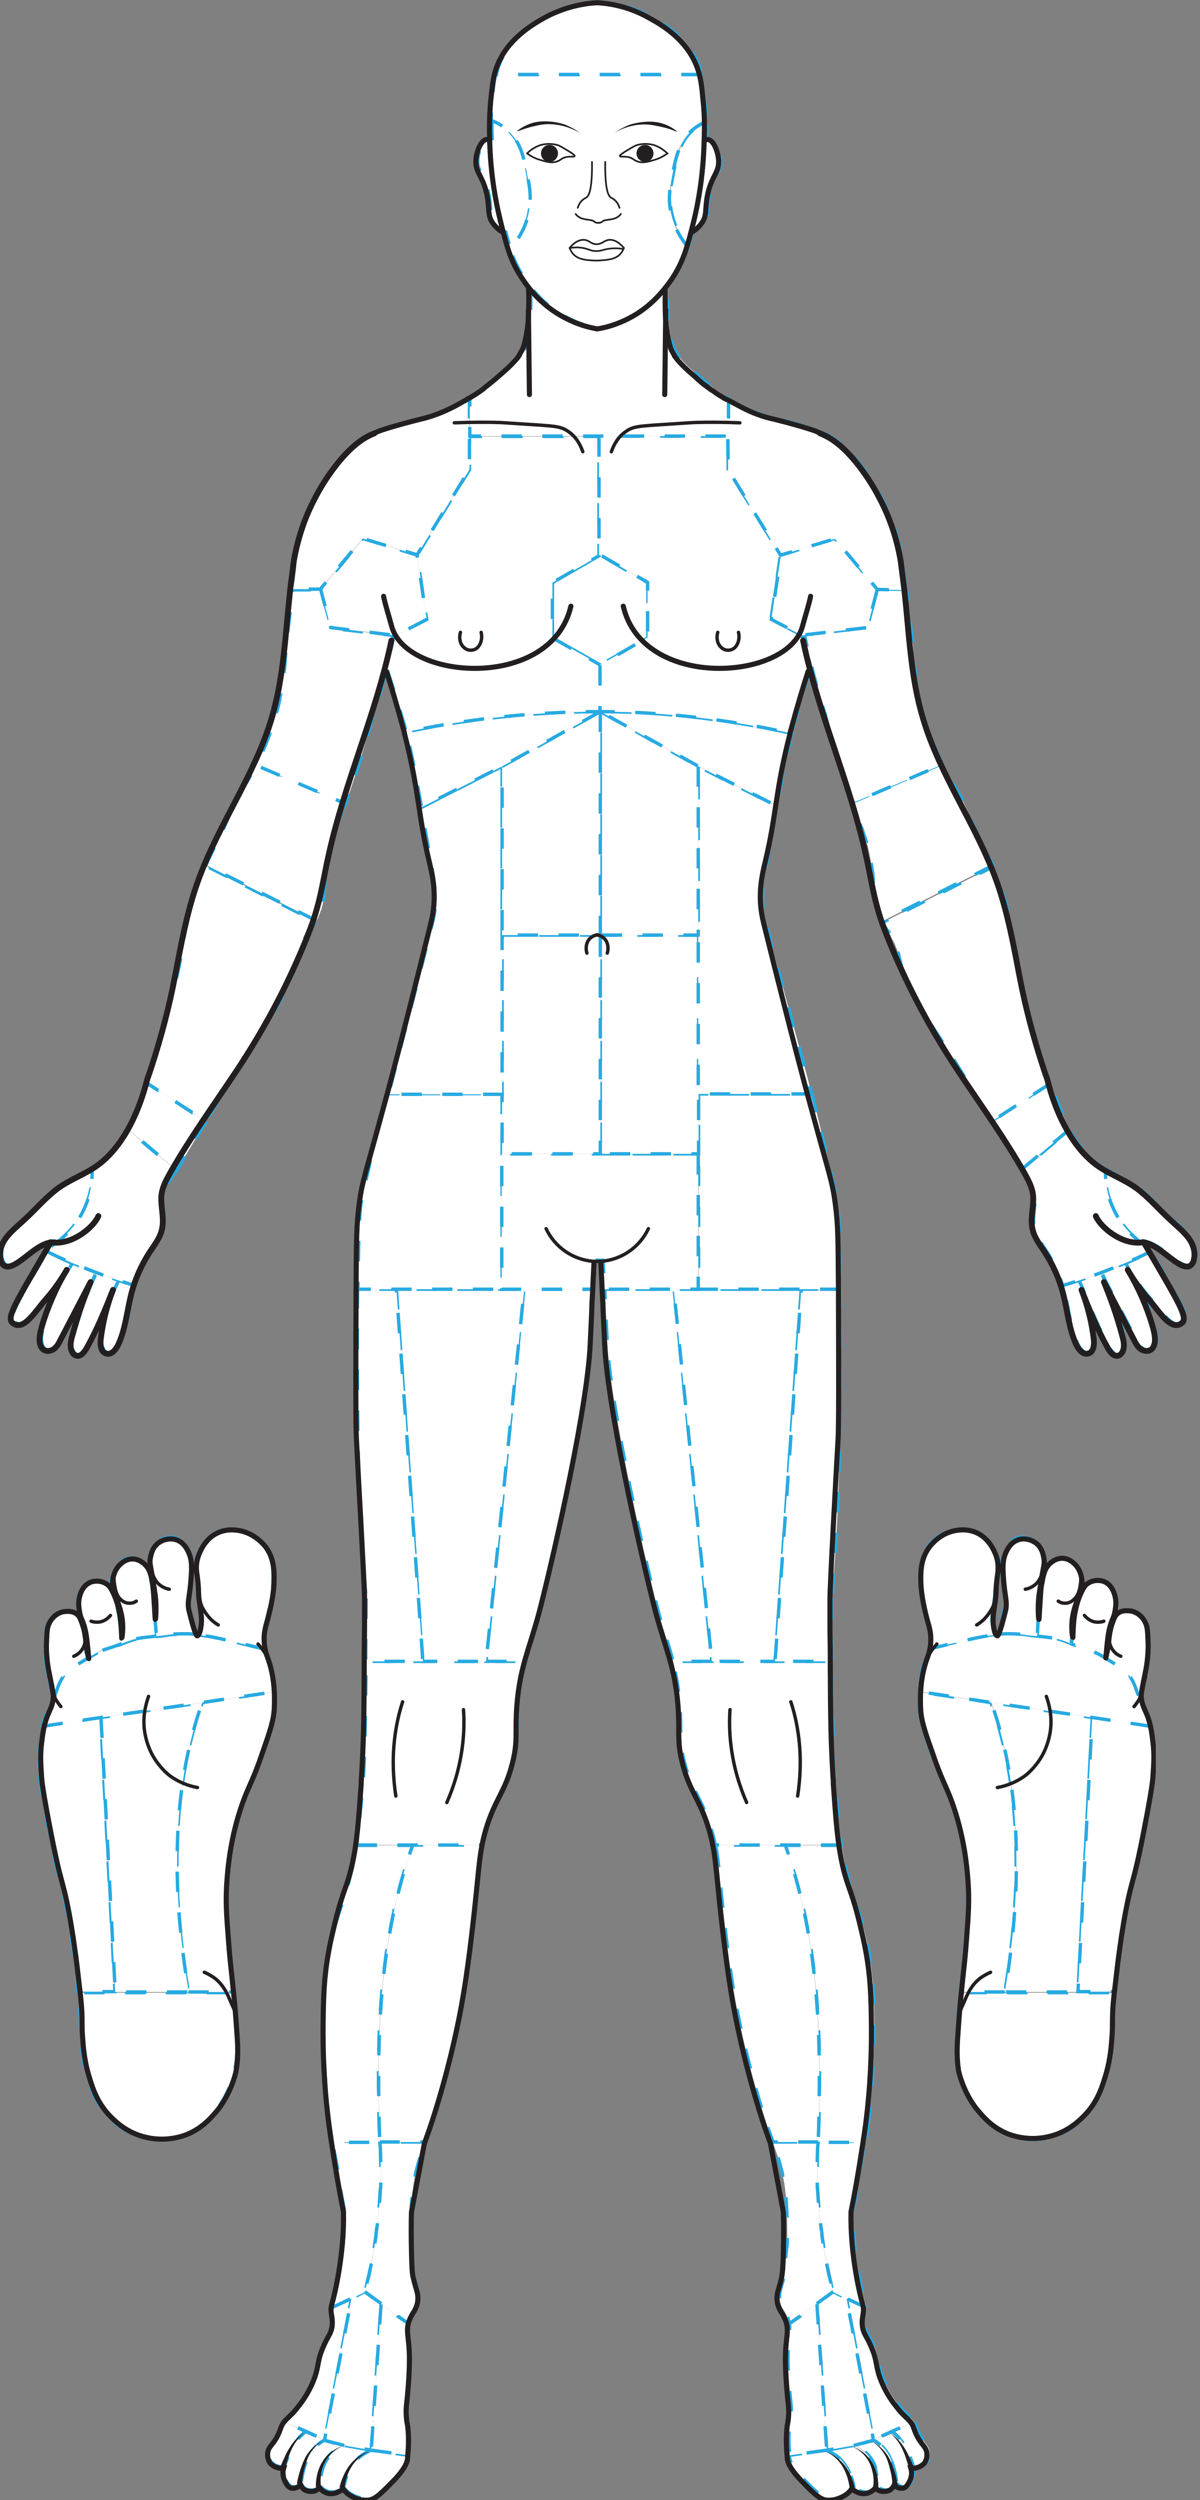 <svg width="353" height="735" viewBox="0 0 353 735" fill="none" xmlns="http://www.w3.org/2000/svg">
<rect x="0" y="0" width="353" height="735" fill="#808080" stroke="none"/>
<g clip-path="url(#clip0_251_446)">
<path d="M272.7 723.7C272.2 724.2 271.6 724.7 270.9 724.9C270.2 725.2 269.5 725.3 268.7 725.2C268.4 724.4 268.1 723.2 267.5 721.9C266.9 720.5 266.4 719.4 265.5 718C264.9 717.2 263.9 716 262.4 714.8L268.9 712C269.5 712.9 269.5 713.6 270.3 715.2C271.8 718.4 273.2 718.6 273.4 720.7C273.5 721.8 273.2 722.8 272.7 723.7Z" fill="white" stroke="#27AAE1" stroke-miterlimit="10" stroke-dasharray="6 6"/>
<path d="M268.3 729.1C267.9 729.8 267.4 730.9 266.3 731.1C265.8 731.1 265.4 731.1 264.9 730.9C264.5 730.7 264.1 730.5 263.8 730.1C263.6 728.1 263.2 726.4 262.8 725.3C262.3 723.6 261.7 721.8 260.2 720C259.1 718.6 257.8 717.8 257 717.3L262.4 714.8C263.9 715.9 264.9 717.1 265.5 718C266.4 719.3 267 720.5 267.5 721.9C268.1 723.2 268.5 724.4 268.7 725.2C269.1 726.5 268.9 727.9 268.3 729.1Z" fill="white" stroke="#27AAE1" stroke-miterlimit="10" stroke-dasharray="6 6"/>
<path d="M263.8 730.1C263.5 730.8 263 731.4 262.4 731.7C261.7 732 260.9 732.1 260.2 732C259.4 731.9 258.7 731.5 258.2 730.9C258.3 730.1 258.3 729 258.1 727.6C257.9 726.5 257.5 724.1 255.5 721.8C254 720.1 252.3 719.3 251.3 718.9L257.1 717.4C257.9 717.9 259.2 718.7 260.3 720.1C261.8 721.9 262.4 723.7 262.9 725.4C263.2 726.4 263.6 728 263.8 730.1Z" fill="white" stroke="#27AAE1" stroke-miterlimit="10" stroke-dasharray="6 6"/>
<path d="M258.1 730.9C257.6 731.6 256.8 732.1 256 732.4C253.5 733.2 251.4 731.3 251.2 731.2C251.1 730.5 250.9 729.4 250.4 728.2C249.9 726.9 248.9 724.3 246.4 722.2C245.7 721.6 244.6 720.9 243.1 720.3L251.1 718.9C252.2 719.3 253.9 720.2 255.3 721.8C257.3 724.1 257.7 726.5 257.9 727.6C258.2 729 258.2 730.1 258.1 730.9Z" fill="white" stroke="#27AAE1" stroke-miterlimit="10" stroke-dasharray="6 6"/>
<path d="M251.2 731.2C250.6 732 249.9 732.7 249 733.2C247.5 734.1 245.8 734.6 244 734.5C241.8 734.4 239.9 732.4 236.1 728.5C232.4 724.6 232.3 722.9 232.2 721.8L243.1 720.3C244.6 720.9 245.7 721.7 246.4 722.2C248.9 724.3 249.9 726.9 250.4 728.2C250.9 729.4 251.1 730.5 251.2 731.2Z" fill="white" stroke="#27AAE1" stroke-miterlimit="10" stroke-dasharray="6 6"/>
<path d="M79.7 723.7C80.2 724.2 80.8 724.7 81.5 724.9C82.2 725.2 82.9 725.3 83.7 725.2C84 724.4 84.3 723.2 84.9 721.9C85.5 720.5 86 719.4 86.9 718C87.5 717.2 88.5 716 90 714.8L83.5 712C82.9 712.9 82.9 713.6 82.1 715.2C80.6 718.4 79.2 718.6 79 720.7C78.9 721.8 79.1 722.8 79.7 723.7Z" fill="white" stroke="#27AAE1" stroke-miterlimit="10" stroke-dasharray="6 6"/>
<path d="M84.1 729.1C84.5 729.8 85 730.9 86.1 731.1C86.6 731.1 87 731.1 87.5 730.9C87.9 730.7 88.3 730.5 88.6 730.1C88.8 728.1 89.2 726.4 89.6 725.3C90.1 723.6 90.7 721.8 92.2 720C93.3 718.6 94.6 717.8 95.4 717.3L90 714.8C88.5 715.9 87.5 717.1 86.9 718C86 719.3 85.4 720.5 84.9 721.9C84.3 723.2 83.9 724.4 83.7 725.2C83.3 726.5 83.5 727.9 84.1 729.1Z" fill="white" stroke="#27AAE1" stroke-miterlimit="10" stroke-dasharray="6 6"/>
<path d="M88.6 730.1C88.9 730.8 89.4 731.4 90 731.7C90.7 732 91.5 732.1 92.2 732C93 731.9 93.7 731.5 94.2 730.9C94.1 730.1 94.1 729 94.3 727.6C94.5 726.5 94.9 724.1 96.9 721.8C98.4 720.1 100.1 719.3 101.1 718.9L95.3 717.4C94.5 717.9 93.2 718.7 92.1 720.1C90.6 721.9 90 723.7 89.5 725.4C89.2 726.4 88.8 728 88.6 730.1Z" fill="white" stroke="#27AAE1" stroke-miterlimit="10" stroke-dasharray="6 6"/>
<path d="M94.3 730.9C94.8 731.6 95.6 732.1 96.4 732.4C98.9 733.2 101 731.3 101.2 731.2C101.3 730.5 101.5 729.4 102 728.2C102.5 726.9 103.5 724.3 106 722.2C106.7 721.6 107.8 720.9 109.3 720.3L101.3 718.9C100.2 719.3 98.5 720.2 97.1 721.8C95.1 724.1 94.7 726.5 94.5 727.6C94.2 729 94.2 730.1 94.3 730.9Z" fill="white" stroke="#27AAE1" stroke-miterlimit="10" stroke-dasharray="6 6"/>
<path d="M101.1 731.2C101.7 732 102.4 732.7 103.3 733.2C104.8 734.1 106.5 734.6 108.3 734.5C110.5 734.4 112.4 732.4 116.2 728.5C119.9 724.6 120 722.9 120.1 721.8L109.2 720.3C107.7 720.9 106.6 721.7 105.9 722.2C103.4 724.3 102.4 726.9 101.9 728.2C101.5 729.4 101.3 730.5 101.1 731.2Z" fill="white" stroke="#27AAE1" stroke-miterlimit="10" stroke-dasharray="6 6"/>
<path d="M251.6 676.9L249 675.6L256.5 715.3L256.9 717.3L262.3 714.8L268.8 712C268.7 711.8 268.5 711.6 268.4 711.4C267.8 710.7 267.5 710.5 266.3 709.3C265.6 708.6 265 707.9 264.4 707.1C262.6 704.9 261.1 702.4 260 699.8C258 695 259 694 256.8 689.1C255.4 686.1 254.7 685.8 254.4 683.7C254 681.1 254.7 680 254.7 678.2L251.6 676.9Z" fill="white" stroke="#27AAE1" stroke-miterlimit="10" stroke-dasharray="6 6"/>
<path d="M256.9 717.4L251.2 718.9L243.2 720.3L243.1 718.9L240.3 677.3L245.1 673.7L247.5 674.9L249 675.6L256.6 715.4L256.9 717.4Z" fill="white" stroke="#27AAE1" stroke-miterlimit="10" stroke-dasharray="6 6"/>
<path d="M243.2 720.3L232.3 721.8C232.3 721.6 232.3 721.4 232.3 721.3C232 718.5 232 715.6 232.3 712.8C232.8 710.5 232.9 708.2 232.6 705.9C232.4 704.2 231.8 698.1 231.8 693.1C231.8 687.6 232.6 685.5 232.2 683.1C233.7 682.1 235.1 681.1 236.5 680.1H236.6L238.9 678.3L240.3 677.2L243.1 718.9L243.2 720.3Z" fill="white" stroke="#27AAE1" stroke-miterlimit="10" stroke-dasharray="6 6"/>
<path d="M100.8 676.9L103.4 675.6L95.9 715.3L95.5 717.3L90.1 714.8L83.6 712C83.7 711.8 83.9 711.6 84 711.4C84.6 710.7 84.9 710.5 86.1 709.3C86.8 708.6 87.4 707.9 88 707.1C89.8 704.9 91.3 702.4 92.4 699.8C94.4 695 93.4 694 95.6 689.1C97 686.1 97.7 685.8 98 683.7C98.4 681.1 97.7 680 97.7 678.2L100.8 676.9Z" fill="white" stroke="#27AAE1" stroke-miterlimit="10" stroke-dasharray="6 6"/>
<path d="M95.5 717.4L101.2 718.9L109.2 720.3L109.3 718.9L112.1 677.3L107.3 673.7L104.9 674.9L103.4 675.6L95.8 715.4L95.5 717.4Z" fill="white" stroke="#27AAE1" stroke-miterlimit="10" stroke-dasharray="6 6"/>
<path d="M109.2 720.3L120.1 721.8C120.1 721.6 120.1 721.4 120.1 721.3C120.4 718.5 120.4 715.6 120.1 712.8C119.6 710.5 119.5 708.2 119.8 705.9C120 704.2 120.6 698.1 120.6 693.1C120.6 687.6 119.8 685.5 120.2 683.1C118.7 682.1 117.3 681.1 115.9 680.1H115.8L113.5 678.3L112.1 677.2L109.3 718.9L109.2 720.3Z" fill="white" stroke="#27AAE1" stroke-miterlimit="10" stroke-dasharray="6 6"/>
<path d="M254.8 678.4L251.6 676.9L249 675.7L247.5 675L245 673.8C244.6 672 244.2 670.2 243.8 668.4C243.6 667.4 243.4 666.4 243.2 665.4C243.1 664.9 243 664.5 242.9 664C242.8 663.5 242.7 662.9 242.6 662.4C242.5 661.6 242.3 660.8 242.2 659.9C242.1 659 241.9 658.1 241.8 657.1C241.7 656.5 241.6 655.9 241.6 655.2C241.5 654.4 241.4 653.7 241.3 652.9C241.2 652.1 241.1 651.2 241 650.4C240.9 649.6 240.9 648.7 240.8 647.9C240.7 646.5 240.6 645 240.5 643.6C240.5 643 240.4 642.4 240.4 641.8C240.4 641.2 240.4 640.6 240.4 640.1C240.4 639.5 240.4 638.9 240.4 638.3C240.4 636 240.4 633.6 240.5 631.3C240.5 630.7 240.5 630.1 240.6 629.5H254.5C254.5 629.7 254.4 629.9 254.4 630.1C254.4 630.3 254.3 630.5 254.3 630.7C253.4 635.6 252.7 638.6 252 644.4C251.6 646.3 251.3 648.1 251 649.6C250.7 662.2 253.7 674.4 254.4 676.7C254.7 677.5 254.8 678 254.8 678.4Z" fill="white" stroke="#27AAE1" stroke-miterlimit="10" stroke-dasharray="6 6"/>
<path d="M97.6 678.4L100.8 676.9L103.4 675.7L104.9 675L107.4 673.8C107.8 672 108.2 670.2 108.6 668.4C108.8 667.4 109 666.4 109.2 665.4C109.3 664.9 109.4 664.5 109.5 664C109.6 663.5 109.7 662.9 109.8 662.4C109.9 661.6 110.1 660.8 110.2 659.9C110.3 659 110.5 658.1 110.6 657.1C110.7 656.5 110.8 655.9 110.8 655.2C110.9 654.4 111 653.7 111.1 652.9C111.2 652.1 111.3 651.2 111.4 650.4C111.5 649.6 111.5 648.7 111.6 647.9C111.7 646.5 111.8 645 111.9 643.6C111.9 643 112 642.4 112 641.8C112 641.2 112 640.6 112 640.1C112 639.5 112 638.9 112 638.3C112 636 112 633.6 111.9 631.3C111.9 630.7 111.9 630.1 111.8 629.5H97.8C97.8 629.7 97.9 629.9 97.9 630.1C97.9 630.3 98 630.5 98 630.7C98.9 635.6 99.6 638.6 100.3 644.4C100.7 646.3 101 648.1 101.3 649.6C101.6 662.2 98.6 674.4 97.9 676.7C97.7 677.5 97.6 678 97.6 678.4Z" fill="white" stroke="#27AAE1" stroke-miterlimit="10" stroke-dasharray="6 6"/>
<path d="M245.1 673.7L240.3 677.2L238.9 678.3L236.6 680.1H236.5C235.1 681.1 233.6 682.1 232.2 683.1C232.1 682.5 231.9 681.8 231.6 681.1C230.7 679 229.8 678.5 229.4 676.3C229 673.7 230 672.3 230.7 669C230.8 668.4 231 667.4 231.1 664.1V664C231.2 662.6 231.4 661.1 231.6 659.5C231.6 652.1 231.5 647.1 230.7 641.7C230.6 641.4 230.6 641.1 230.5 640.8C230.5 640.7 230.5 640.5 230.4 640.4C230.4 640.2 230.4 640.1 230.3 639.9C230.2 639.6 230.2 639.4 230.2 639.2C230.1 638.6 229.9 637.9 229.7 637.2C229.1 634.7 228.3 632.5 227.4 629.9C227.4 629.8 227.3 629.7 227.3 629.7H240.6C240.6 630.3 240.6 630.9 240.5 631.5C240.4 633.8 240.4 636.2 240.4 638.5C240.4 639.1 240.4 639.7 240.4 640.3C240.4 640.9 240.4 641.5 240.4 642C240.4 642.6 240.4 643.2 240.5 643.8C240.6 645.2 240.7 646.7 240.8 648.1C240.9 648.9 240.9 649.7 241 650.6C241.1 651.4 241.2 652.2 241.3 653.1C241.4 653.9 241.5 654.7 241.6 655.4C241.7 656 241.8 656.6 241.8 657.3C241.9 658.2 242.1 659.1 242.2 660.1C242.3 660.9 242.5 661.7 242.6 662.6C242.7 663.1 242.8 663.7 242.9 664.2C243 664.7 243.1 665.1 243.2 665.6C243.4 666.6 243.6 667.6 243.8 668.6C244.2 670.1 244.6 671.9 245.1 673.7Z" fill="white" stroke="#27AAE1" stroke-miterlimit="10" stroke-dasharray="6 6"/>
<path d="M107.3 673.7L112.1 677.2L113.5 678.3L115.8 680.1H115.9C117.3 681.1 118.8 682.1 120.2 683.1C120.3 682.5 120.5 681.8 120.8 681.1C121.7 679 122.6 678.5 123 676.3C123.4 673.7 122.4 672.3 121.7 669C121.6 668.4 121.4 667.4 121.3 664.1V664C121.2 662.6 121 661.1 120.8 659.5C120.8 652.1 120.9 647.1 121.7 641.7C121.8 641.4 121.8 641.1 121.9 640.8C121.9 640.7 121.9 640.5 122 640.4C122 640.2 122 640.1 122.1 639.9C122.2 639.6 122.2 639.4 122.2 639.2C122.3 638.6 122.5 637.9 122.7 637.2C123.3 634.7 124.1 632.5 125 629.9C125 629.8 125.1 629.7 125.1 629.7H111.8C111.8 630.3 111.8 630.9 111.9 631.5C112 633.8 112 636.2 112 638.5C112 639.1 112 639.7 112 640.3C112 640.9 112 641.5 112 642C112 642.6 112 643.2 111.9 643.8C111.8 645.2 111.7 646.7 111.6 648.1C111.5 648.9 111.5 649.7 111.4 650.6C111.3 651.4 111.2 652.2 111.1 653.1C111 653.9 110.9 654.7 110.8 655.4C110.7 656 110.6 656.6 110.6 657.3C110.5 658.2 110.3 659.1 110.2 660.1C110.1 660.9 109.9 661.7 109.8 662.6C109.7 663.1 109.6 663.7 109.5 664.2C109.4 664.7 109.3 665.1 109.2 665.6C109 666.6 108.8 667.6 108.6 668.6C108.2 670.1 107.8 671.9 107.3 673.7Z" fill="white" stroke="#27AAE1" stroke-miterlimit="10" stroke-dasharray="6 6"/>
<path d="M255.6 622.7C255.3 625.5 254.9 627.8 254.6 629.8H240.7V629.7C241.7 600.6 241.4 571.5 231 542.5H247.6C247.9 544.6 248.3 546.6 248.7 548.7C251.2 560.4 253.4 562 255.5 573.3C257 581.7 257.1 588.1 257.2 595.6C257.1 599.6 257.1 609.6 255.6 622.7Z" fill="white" stroke="#27AAE1" stroke-miterlimit="10" stroke-dasharray="6 6"/>
<path d="M96.8 622.7C97.1 625.5 97.5 627.8 97.8 629.8H111.7V629.7C110.7 600.6 111 571.5 121.4 542.5H104.8C104.5 544.6 104.1 546.6 103.7 548.7C101.2 560.4 99 562 96.9 573.3C95.4 581.7 95.3 588.1 95.2 595.6C95.3 599.6 95.2 609.6 96.8 622.7Z" fill="white" stroke="#27AAE1" stroke-miterlimit="10" stroke-dasharray="6 6"/>
<path d="M240.7 629.6V629.7H227.4C226.8 628 226.1 626.2 225.4 624C225.4 624 219.3 606 215.8 585.2C214.1 574.8 212.6 561 211.9 553.7C211.4 548.4 211.1 545.3 210.5 542.4H231C241.3 571.4 241.6 600.5 240.7 629.6Z" fill="white" stroke="#27AAE1" stroke-miterlimit="10" stroke-dasharray="6 6"/>
<path d="M111.7 629.6V629.7H125C125.6 628 126.3 626.2 127 624C127 624 133.1 606 136.6 585.2C138.3 574.8 139.8 561 140.5 553.7C141 548.4 141.3 545.3 141.9 542.4H121.4C111.1 571.4 110.8 600.5 111.7 629.6Z" fill="white" stroke="#27AAE1" stroke-miterlimit="10" stroke-dasharray="6 6"/>
<path d="M247.5 542.4H210.4C210.1 540.9 209.8 539.4 209.2 537.7C206.5 528.5 203.4 526.4 201.3 517.9C199.6 511.3 200.6 509.1 200 501C199.6 496.1 198.9 492.2 197.9 488.4H244.7C244.7 489.1 244.7 489.8 244.7 490.5C245 514.2 245.3 520.1 245.6 524.4C246.4 532.3 246.8 537.4 247.5 542.4Z" fill="white" stroke="#27AAE1" stroke-miterlimit="10" stroke-dasharray="6 6"/>
<path d="M104.9 542.4H142C142.3 540.9 142.6 539.4 143.2 537.7C145.9 528.5 149 526.4 151.1 517.9C152.8 511.3 151.8 509.1 152.4 501C152.8 496.1 153.5 492.2 154.5 488.4H107.7C107.7 489.1 107.7 489.8 107.7 490.5C107.4 514.2 107.1 520.1 106.8 524.4C106 532.3 105.6 537.4 104.9 542.4Z" fill="white" stroke="#27AAE1" stroke-miterlimit="10" stroke-dasharray="6 6"/>
<path d="M209.4 488.4H198C197 484.4 195.6 480.5 194.2 475.9C194.2 475.8 194.2 475.8 194.2 475.7C194 475.1 193.9 474.6 193.7 474C193.7 473.8 193.6 473.7 193.6 473.5C190.6 462.1 179.5 414.2 178.6 394C178.3 388.4 178.1 383.4 177.9 379H198.3L209.4 488.4Z" fill="white" stroke="#27AAE1" stroke-miterlimit="10" stroke-dasharray="6 6"/>
<path d="M143 488.4H154.4C155.4 484.4 156.8 480.5 158.2 475.9C158.2 475.8 158.2 475.8 158.2 475.7C158.4 475.1 158.5 474.6 158.7 474C158.7 473.8 158.8 473.7 158.8 473.5C161.8 462.1 172.9 414.2 173.8 394C174.1 388.4 174.3 383.4 174.5 379H154.1L143 488.4Z" fill="white" stroke="#27AAE1" stroke-miterlimit="10" stroke-dasharray="6 6"/>
<path d="M235.7 379L228 488.4H209.4L198.2 379H235.7Z" fill="white" stroke="#27AAE1" stroke-miterlimit="10" stroke-dasharray="6 6"/>
<path d="M116.6 379L124.3 488.4H143L154.2 379H116.6Z" fill="white" stroke="#27AAE1" stroke-miterlimit="10" stroke-dasharray="6 6"/>
<path d="M244.7 469.9V470C244.7 473.9 244.8 479.3 244.8 485.8C244.8 486.6 244.8 487.5 244.8 488.4H228L235.7 379H247.1C247.3 395.5 247.1 415.1 247 422.6C246.8 439.3 246 455.1 244.7 469.9Z" fill="white" stroke="#27AAE1" stroke-miterlimit="10" stroke-dasharray="6 6"/>
<path d="M107.7 469.9V470C107.7 473.9 107.6 479.3 107.6 485.8C107.6 486.6 107.6 487.5 107.6 488.4H124.4L116.6 379H105.2C105 395.5 105.2 415.1 105.3 422.6C105.6 439.3 106.4 455.1 107.7 469.9Z" fill="white" stroke="#27AAE1" stroke-miterlimit="10" stroke-dasharray="6 6"/>
<path d="M247.2 379H205.5V321.6H238.9C239 322.1 239.1 322.6 239.3 323.1C243.7 341.5 245.9 350.7 246.4 353.9C246.8 356.9 247.1 367.1 247.2 379Z" fill="white" stroke="#27AAE1" stroke-miterlimit="10" stroke-dasharray="6 6"/>
<path d="M147.7 321.6V379H105.3C105.4 367.1 105.7 356.8 106.2 353.8C106.7 350.7 108.9 341.5 113.3 323C113.4 322.5 113.5 322 113.7 321.5H147.7V321.6Z" fill="white" stroke="#27AAE1" stroke-miterlimit="10" stroke-dasharray="6 6"/>
<path d="M205.4 339.3V379H177.8C177.7 375.8 177.5 373 177.4 370.5C177 370.5 176.6 370.5 176.3 370.5C175.8 370.5 175.3 370.5 174.9 370.5C174.8 373 174.7 375.8 174.5 379H147.6V339.2H205.4V339.3Z" fill="white" stroke="#27AAE1" stroke-miterlimit="10" stroke-dasharray="6 6"/>
<path d="M205.5 274.9H176.6V339.2H205.5V274.9Z" fill="white" stroke="#27AAE1" stroke-miterlimit="10" stroke-dasharray="6 6"/>
<path d="M176.6 274.9H147.7V339.2H176.6V274.9Z" fill="white" stroke="#27AAE1" stroke-miterlimit="10" stroke-dasharray="6 6"/>
<path d="M238.8 321.6H205.4V225.3L228.5 237C227.7 241.6 226.7 246.8 225.7 253C224.4 260.3 223.7 264.4 224.9 269.9C225 270.2 225 270.4 225.1 270.7C227.3 279.9 236.6 312.7 238.6 321C238.7 321.2 238.8 321.4 238.8 321.6Z" fill="white" stroke="#27AAE1" stroke-miterlimit="10" stroke-dasharray="6 6"/>
<path d="M147.7 225.3V321.7H114.3C119.6 301.2 125.8 277.3 127.3 270.9C127.4 270.5 127.5 270.2 127.5 270C128.7 264.6 128 260.4 126.7 253.1C125.6 247 124.7 241.9 123.9 237.4L147.7 225.3Z" fill="white" stroke="#27AAE1" stroke-miterlimit="10" stroke-dasharray="6 6"/>
<path d="M205.4 225.3V274.9H176.6V209.2L205.4 225.3Z" fill="white" stroke="#27AAE1" stroke-miterlimit="10" stroke-dasharray="6 6"/>
<path d="M176.6 209.2V274.9H147.7V225.3L176.6 209.2Z" fill="white" stroke="#27AAE1" stroke-miterlimit="10" stroke-dasharray="6 6"/>
<path d="M232.9 215.6C231.6 220.9 230.3 227.3 228.6 237L205.5 225.3L176.6 209.2C198.1 209.2 218.5 212.4 232.9 215.6Z" fill="white" stroke="#27AAE1" stroke-miterlimit="10" stroke-dasharray="6 6"/>
<path d="M176.6 209.2L147.7 225.3L124 237.3C122.2 227.4 121 220.9 119.6 215.7C119.6 215.5 119.6 215.3 119.5 215.2C133.9 212 154.7 209.2 176.6 209.2Z" fill="white" stroke="#27AAE1" stroke-miterlimit="10" stroke-dasharray="6 6"/>
<path d="M190.6 171.3V187.5L176.6 195.5L162.5 187.5V171.3L176.2 163.4L176.6 163.2L190.6 171.3Z" fill="white" stroke="#27AAE1" stroke-miterlimit="10" stroke-dasharray="6 6"/>
<path d="M31.7 397.7C33.2 398.1 34.5 396.6 35.2 395.2C37.4 390.5 37.8 385.1 39.1 380.1C39.3 379.4 39.5 378.6 39.7 377.9C38.1 377.4 36.4 376.9 34.8 376.4L33.6 379C31.8 383.6 30.6 388.5 30 393.4C29.9 395.1 30.1 397.3 31.7 397.7Z" fill="white" stroke="#27AAE1" stroke-miterlimit="10" stroke-dasharray="6 6"/>
<path d="M21.4 396.6C21.6 397.3 22 398 22.8 398.3C24.1 398.7 25.2 397.4 25.9 396.2C29 390.7 31.3 384.9 33.7 379L34.9 376.4C33.7 376 32.4 375.6 31.2 375.1C30.2 374.8 29.3 374.4 28.4 374.1L27.2 376.7C25 381.7 23.3 386.9 21.8 392.1C21.4 393.6 21 395.2 21.4 396.6Z" fill="white" stroke="#27AAE1" stroke-miterlimit="10" stroke-dasharray="6 6"/>
<path d="M12.3 394.8C12.4 395.5 12.8 396.2 13.3 396.6C14.2 397.2 15.5 397 16.4 396.3C17.3 395.6 17.8 394.6 18.3 393.6C21.2 388 24.2 382.3 27.1 376.7L28.3 374.1C25.9 373.2 23.5 372.2 21.3 371.3L20.2 373C20.2 373.1 20.1 373.1 20.1 373.2C20.1 373.3 20 373.4 20 373.4C19.9 373.6 19.8 373.7 19.7 373.9C19.6 374 19.6 374.2 19.4 374.3C16.6 379.2 14.4 384.4 12.8 389.8C12.4 391.5 12 393.2 12.3 394.8Z" fill="white" stroke="#27AAE1" stroke-miterlimit="10" stroke-dasharray="6 6"/>
<path d="M4.5 388.8C7.7 390.9 10.8 385.2 14 381.7C16.5 378.9 18.4 376 19.4 374.4C19.5 374.2 19.6 374.1 19.7 374C19.8 373.8 19.9 373.7 20 373.5C20 373.4 20.1 373.3 20.1 373.3C20.1 373.2 20.1 373.2 20.2 373.1L21.3 371.4C18.7 370.3 16.2 369.1 13.8 368C4.6 383.7 2.3 387.4 4.5 388.8Z" fill="white" stroke="#27AAE1" stroke-miterlimit="10" stroke-dasharray="6 6"/>
<path d="M0.7 370.2C0.9 370.8 1.1 371.3 1.6 371.7C2.7 372.5 4.2 371.8 5.4 371.1C8.8 369 11.6 365.7 15.5 364.9C15.2 365.5 14.8 366.1 14.5 366.7C15.2 366.3 16 365.7 17 365C19.5 363.1 22.5 360.1 24.7 355.6C26.9 351 27.3 346.7 27.2 343.6C24.1 345.5 20.8 346.8 17.9 348.9C14.1 351.5 11.2 355.2 7.8 358.3C6 359.9 4 361.4 2.6 363.4C1 365.4 0.1 367.9 0.7 370.2Z" fill="white" stroke="#27AAE1" stroke-miterlimit="10" stroke-dasharray="6 6"/>
<path d="M13.8 367.9C16.1 369.1 18.6 370.2 21.3 371.3C23.5 372.2 25.9 373.2 28.3 374.1C29.2 374.4 30.1 374.8 31.1 375.1C32.4 375.5 33.6 376 34.8 376.4C36.5 376.9 38.1 377.5 39.7 377.9C40.8 374.4 42.4 371 44.4 367.9C45.7 365.9 47.2 363.9 47.9 361.6C48.8 358.3 47.7 355.1 47.8 351.8C47.9 349.2 51.6 344.5 51.9 344.1L37.8 332.2C35.6 335.9 33 339.3 29.8 341.9C28.9 342.6 28 343.2 27.1 343.7C27.2 346.8 26.8 351.2 24.6 355.7C22.5 360.2 19.4 363.2 16.9 365.1C16 365.8 15.1 366.4 14.4 366.8C14.3 367.1 14.1 367.5 13.8 367.9Z" fill="white" stroke="#27AAE1" stroke-miterlimit="10" stroke-dasharray="6 6"/>
<path d="M60.6 329.7C57.7 334.5 54.8 339.3 52 344.1L37.9 332.2C39.6 328.4 41.5 323.8 43.4 318.5L60.6 329.7Z" fill="white" stroke="#27AAE1" stroke-miterlimit="10" stroke-dasharray="6 6"/>
<path d="M92.8 270.9C92.1 272.2 91.4 272.8 90.5 274.3C90.4 274.5 90.3 274.6 90.2 274.8C90 275.1 89.9 275.4 89.7 275.7C89.7 275.8 89.6 275.9 89.5 276.1C89.4 276.3 89.3 276.4 89.3 276.6C88.8 277.7 88.4 278.7 88.1 279.6C88 280 87.8 280.4 87.7 280.9C87.6 281.4 87.4 281.9 87.3 282.4C87.3 282.5 87.3 282.6 87.2 282.7C87.2 282.9 87.1 283.1 87 283.3C86.7 284.6 86.3 286 85.5 287.9C85.4 288.2 85.3 288.4 85.2 288.7C85.1 289 85 289.2 84.9 289.5C84.8 289.6 84.8 289.8 84.7 289.9C84.7 290 84.6 290.2 84.5 290.3C84.4 290.4 84.4 290.6 84.3 290.7C84.2 290.9 84.1 291 84 291.2C83.9 291.4 83.8 291.6 83.7 291.8C83.3 292.6 82.8 293.5 82.2 294.5C82 294.9 81.7 295.3 81.5 295.8C81.4 295.9 81.3 296.1 81.2 296.3C81 296.7 80.7 297.1 80.5 297.5C80.3 297.9 80 298.3 79.8 298.6C79.5 299.2 79.2 299.7 78.8 300.2C77.9 301.7 77 303.1 76.2 304.4C76.1 304.6 75.9 304.8 75.8 305C75.6 305.4 75.3 305.8 75.1 306.1C74.7 306.7 74.4 307.2 74 307.8C73.6 308.4 73.2 309 72.8 309.6C72.4 310.2 72 310.9 71.5 311.6C69.8 314.3 68.2 317 66.5 319.7C66.3 320 66.1 320.3 66 320.6C64.5 323.1 63 325.5 61.5 328C61.2 328.5 60.9 329 60.5 329.6L43.2 318.4C43.8 316.7 44.4 314.9 45 313C45 312.9 45.1 312.7 45.1 312.6C45.2 312.3 45.3 312 45.4 311.7C45.5 311.4 45.6 311.1 45.7 310.8C45.9 310.3 46 309.8 46.2 309.3C46.3 309 46.4 308.7 46.5 308.4C46.6 308.1 46.6 307.9 46.7 307.6C46.8 307.3 46.9 307.1 46.9 306.8C48 302.7 49.5 297 51.6 288.8C51.9 287.5 52.5 285.2 53.1 282C53.7 279.1 53.9 277.5 54.2 275.2C54.9 270.7 55.5 267.2 56.6 263.4C56.7 263.2 56.7 262.9 56.8 262.7C56.8 262.7 56.8 262.7 56.8 262.6C56.8 262.5 56.8 262.5 56.8 262.5C57.7 260 58.7 257.3 60.1 254.3L92.8 270.9Z" fill="white" stroke="#27AAE1" stroke-miterlimit="10" stroke-dasharray="6 6"/>
<path d="M101.5 236.1C101.5 236.2 101.4 236.4 101.3 236.5C100.9 237.5 100.6 238.6 100.2 239.7C100.2 239.8 100.2 239.9 100.1 239.9C99.7 241.1 99.3 242.3 98.8 243.5V243.6V243.7C98.8 243.7 98.8 243.8 98.7 243.8C98.6 244.1 98.5 244.5 98.3 245C98.2 245.3 98.1 245.6 98 245.9C97.6 247.2 97.1 248.9 96.7 251C96.6 251.5 96.5 252 96.4 252.6C96.1 253.9 95.9 255.3 95.7 256.8C95.7 257 95.7 257.1 95.7 257.3C95.7 257.5 95.7 257.6 95.7 257.8C95.6 258.8 95.5 259.8 95.5 260.7C95.5 261.3 95.4 261.8 95.4 262.4C95.3 263.2 95.3 263.9 95.1 264.7C95 265.4 94.9 266 94.7 266.7C94.6 267.2 94.4 267.6 94.2 268.1C94.2 268.2 94.1 268.4 94.1 268.5C94 268.6 94 268.8 93.9 268.9C93.9 269 93.8 269.1 93.8 269.2C93.8 269.3 93.7 269.4 93.7 269.5C93.6 269.8 93.4 270.1 93.3 270.3C93.3 270.4 93.2 270.5 93.2 270.5C93.2 270.6 93.1 270.7 93.1 270.7L60.6 254.3C60.9 253.6 61.2 252.9 61.5 252.3C62.8 249.6 63.8 247.7 65 245.3C65.2 244.8 65.5 244.4 65.7 243.8C66 243 66.4 242.2 66.8 241.2C66.9 240.9 67.1 240.6 67.2 240.2C69.4 234.8 71.9 231 72.8 229.6C73.4 228.5 74.4 226.8 75.5 224.6L101.5 236.1Z" fill="white" stroke="#27AAE1" stroke-miterlimit="10" stroke-dasharray="6 6"/>
<path d="M115.7 187.5C115.7 187.6 115.7 187.6 115.7 187.5C115.6 188.1 115.5 188.5 115.4 189C115.4 189.2 115.3 189.4 115.3 189.6C114.8 191.8 114.4 193.8 113.9 195.5C113.9 195.6 113.9 195.7 113.9 195.7C111.9 204 110.9 206.6 109.8 210C109.7 210.2 109.6 210.5 109.6 210.7C109.5 211 109.4 211.4 109.3 211.7C109.2 212.1 109.1 212.5 109 212.9C109 212.9 109 213 109 213.1V213.2C109 213.3 109 213.3 108.9 213.4C108.9 213.6 108.8 213.8 108.7 214.1C108.6 214.3 108.6 214.6 108.5 214.8C108.3 215.4 108.1 216 107.9 216.9C107.8 217.3 107.6 217.7 107.5 218.2C107.3 219 107 219.9 106.7 220.9C106.5 221.5 106.3 222.2 106.1 223C105.5 224.9 104.7 227.2 103.9 229.7C103.8 230 103.7 230.3 103.6 230.6C103.3 231.5 103 232.5 102.6 233.5C102.3 234.4 102 235.3 101.7 236.3L75.4 225C77.7 220.3 80.7 213.3 82.3 205.6C82.3 205.6 82.3 205.5 82.3 205.4C82.3 205.3 82.3 205.3 82.3 205.2C82.8 203.1 83.9 197.4 84.1 190.5C84.8 184.8 85.5 178.5 86.1 173.4H94.5L97.5 184.7L115.7 186.8C115.6 186.9 115.7 187.2 115.7 187.5Z" fill="white"/>
<path d="M115.7 187.5C115.7 187.6 115.7 187.6 115.7 187.5ZM115.7 187.5C115.6 188.1 115.5 188.5 115.4 189C115.4 189.2 115.3 189.4 115.3 189.6C114.8 191.8 114.4 193.8 113.9 195.5C113.9 195.6 113.9 195.7 113.9 195.7C111.9 204 110.9 206.6 109.8 210C109.7 210.2 109.6 210.5 109.6 210.7C109.5 211 109.4 211.4 109.3 211.7C109.2 212.1 109.1 212.5 109 212.9C109 212.9 109 213 109 213.1V213.2C109 213.3 109 213.3 108.9 213.4C108.9 213.6 108.8 213.8 108.7 214.1C108.6 214.3 108.6 214.6 108.5 214.8C108.3 215.4 108.1 216 107.9 216.9C107.8 217.3 107.6 217.7 107.5 218.2C107.3 219 107 219.9 106.7 220.9C106.5 221.5 106.3 222.2 106.1 223C105.5 224.9 104.7 227.2 103.9 229.7C103.8 230 103.7 230.3 103.6 230.6C103.3 231.5 103 232.5 102.6 233.5C102.3 234.4 102 235.3 101.7 236.3L75.4 225C77.7 220.3 80.7 213.3 82.3 205.6C82.3 205.6 82.3 205.5 82.3 205.4C82.3 205.3 82.3 205.3 82.3 205.2C82.8 203.1 83.9 197.4 84.1 190.5C84.8 184.8 85.5 178.5 86.1 173.4H94.5L97.5 184.7L115.7 186.8C115.6 186.9 115.7 187.2 115.7 187.5Z" stroke="#27AAE1" stroke-miterlimit="10" stroke-dasharray="6 6"/>
<path d="M176.6 195.5V209.2C154.7 209.2 134 212 119.5 215.2C119.3 213.8 113.9 196.8 113.8 196.4C113.7 195.8 115.8 187.8 115.7 187.6C115.6 187.3 115.6 187 115.5 186.7L116.5 186.8L125.5 182.1L122.7 163.2L138.1 138.1V128.3H176.2V163.4L162.5 171.3V187.5L176.6 195.5Z" fill="white" stroke="#27AAE1" stroke-miterlimit="10" stroke-dasharray="6 6"/>
<path d="M125.5 182.1L116.5 186.8L115.5 186.7L97.3 184.5L94.3 173.2L106.8 158.3L122.7 163.2L125.5 182.1Z" fill="white" stroke="#27AAE1" stroke-miterlimit="10" stroke-dasharray="6 6"/>
<path d="M138.1 117V138L122.7 163.1L106.7 158.3L94.2 173.2H85.8C86.3 169.3 86.7 166.1 86.9 164.6C88 158.1 90.1 151.8 93.2 146C95.1 142.3 97.5 138.7 100.1 135.5C103 132 106.4 128.7 110.6 127.1C112.2 126.1 121 123.8 123.8 123.1C129.1 122 133 119.9 136.2 118.1C136.5 117.9 136.8 117.7 137.1 117.6C137.6 117.4 137.9 117.2 138.1 117Z" fill="white" stroke="#27AAE1" stroke-miterlimit="10" stroke-dasharray="6 6"/>
<path d="M320.6 397.7C319.1 398.1 317.8 396.6 317.1 395.2C314.9 390.5 314.5 385.1 313.2 380.1C313 379.4 312.8 378.6 312.6 377.9C314.2 377.4 315.9 376.9 317.5 376.4L318.7 379C320.5 383.6 321.7 388.5 322.3 393.4C322.5 395.1 322.2 397.3 320.6 397.7Z" fill="white" stroke="#27AAE1" stroke-miterlimit="10" stroke-dasharray="6 6"/>
<path d="M330.9 396.6C330.7 397.3 330.3 398 329.5 398.3C328.2 398.7 327.1 397.4 326.4 396.2C323.3 390.7 321 384.9 318.6 379L317.4 376.4C318.6 376 319.9 375.6 321.1 375.1C322.1 374.8 323 374.4 323.9 374.1L325.1 376.7C327.3 381.7 329 386.9 330.5 392.1C331 393.6 331.3 395.2 330.9 396.6Z" fill="white" stroke="#27AAE1" stroke-miterlimit="10" stroke-dasharray="6 6"/>
<path d="M340.1 394.8C340 395.5 339.6 396.2 339.1 396.6C338.2 397.2 336.9 397 336 396.3C335.1 395.6 334.6 394.6 334.1 393.6C331.2 388 328.2 382.3 325.3 376.7L324.1 374.1C326.5 373.2 328.9 372.2 331.1 371.3L332.2 373C332.2 373.1 332.3 373.1 332.3 373.2C332.3 373.3 332.4 373.4 332.4 373.4C332.5 373.6 332.6 373.7 332.7 373.9C332.8 374 332.8 374.2 333 374.3C335.8 379.2 338 384.4 339.6 389.8C340 391.5 340.4 393.2 340.1 394.8Z" fill="white" stroke="#27AAE1" stroke-miterlimit="10" stroke-dasharray="6 6"/>
<path d="M347.9 388.8C344.7 390.9 341.6 385.2 338.4 381.7C335.9 378.9 334 376 333 374.4C332.9 374.2 332.8 374.1 332.7 374C332.6 373.8 332.5 373.7 332.4 373.5C332.4 373.4 332.3 373.3 332.3 373.3C332.3 373.2 332.3 373.2 332.2 373.1L331.1 371.4C333.7 370.3 336.2 369.1 338.6 368C347.8 383.7 350.1 387.4 347.9 388.8Z" fill="white" stroke="#27AAE1" stroke-miterlimit="10" stroke-dasharray="6 6"/>
<path d="M351.6 370.2C351.4 370.8 351.2 371.3 350.7 371.7C349.6 372.5 348.1 371.8 346.9 371.1C343.5 369 340.7 365.7 336.8 364.9C337.1 365.5 337.5 366.1 337.8 366.7C337.1 366.3 336.3 365.7 335.3 365C332.8 363.1 329.8 360.1 327.6 355.6C325.4 351 325 346.7 325.1 343.6C328.2 345.5 331.5 346.8 334.4 348.9C338.2 351.5 341.1 355.2 344.5 358.3C346.3 359.9 348.3 361.4 349.7 363.4C351.4 365.4 352.3 367.9 351.6 370.2Z" fill="white" stroke="#27AAE1" stroke-miterlimit="10" stroke-dasharray="6 6"/>
<path d="M338.5 367.9C336.2 369.1 333.7 370.2 331 371.3C328.8 372.2 326.4 373.2 324 374.1C323.1 374.4 322.2 374.8 321.2 375.1C319.9 375.5 318.7 376 317.5 376.4C315.8 376.9 314.2 377.5 312.6 377.9C311.5 374.4 309.9 371 307.9 367.9C306.6 365.9 305.1 363.9 304.4 361.6C303.5 358.3 304.6 355.1 304.5 351.8C304.4 349.2 300.7 344.5 300.4 344.1L314.5 332.2C316.7 335.9 319.3 339.3 322.5 341.9C323.4 342.6 324.3 343.2 325.2 343.7C325.1 346.8 325.5 351.2 327.7 355.7C329.8 360.2 332.9 363.2 335.4 365.1C336.3 365.8 337.2 366.4 337.9 366.8C338.1 367.1 338.3 367.5 338.5 367.9Z" fill="white" stroke="#27AAE1" stroke-miterlimit="10" stroke-dasharray="6 6"/>
<path d="M314.5 332.1L301.1 343.3L300.3 343.9C297.5 339.1 294.6 334.3 291.7 329.5L292.2 329.2L308.9 318.4L309 318.3C310.9 323.7 312.8 328.3 314.5 332.1Z" fill="white" stroke="#27AAE1" stroke-miterlimit="10" stroke-dasharray="6 6"/>
<path d="M309 318.5L291.7 329.7C290.8 328.2 289.9 326.7 289 325.2C287.2 322.2 285.3 319.2 283.5 316.2C282.6 314.7 281.6 313.2 280.7 311.7C280.4 311.3 280.2 310.8 279.9 310.4C279.7 310.1 279.6 309.9 279.4 309.7C279.2 309.4 279 309.1 278.8 308.8C278.7 308.6 278.5 308.3 278.4 308.1C278.2 307.7 277.9 307.3 277.7 307C277.5 306.7 277.3 306.4 277.1 306.1C276.7 305.5 276.4 304.9 276 304.4C275.8 304.1 275.6 303.8 275.4 303.5C275.2 303.2 275 302.9 274.8 302.6C274.7 302.4 274.6 302.3 274.5 302.1C274.3 301.8 274.1 301.5 273.9 301.2C273.8 301 273.7 300.8 273.6 300.7C273.5 300.5 273.4 300.3 273.2 300.1C272.8 299.5 272.4 298.8 272 298.1C271.7 297.5 271.3 296.9 270.9 296.3C270.7 296 270.6 295.7 270.4 295.5C270.3 295.2 270.1 295 270 294.7C269.9 294.5 269.7 294.2 269.6 294C269.5 293.8 269.4 293.6 269.3 293.4C269.2 293.2 269.1 293 268.9 292.8C268.9 292.8 268.9 292.7 268.8 292.7C268.4 292 268.1 291.4 267.8 290.8C267.6 290.4 267.4 289.9 267.2 289.5C267.1 289.3 267 289.1 266.9 288.9C266.8 288.7 266.7 288.5 266.7 288.3C266.6 288.2 266.6 288 266.5 287.9C266.4 287.6 266.3 287.3 266.2 287C266.1 286.8 266 286.6 266 286.4C265.9 286 265.7 285.6 265.6 285.2C265.5 285 265.5 284.8 265.4 284.7C265.3 284.4 265.2 284 265.1 283.7C265.1 283.6 265.1 283.5 265 283.4C265 283.2 264.9 283 264.9 282.8C264.8 282.4 264.7 282 264.6 281.6C264.5 281.2 264.4 280.8 264.3 280.4C264.2 280.2 264.2 280 264.1 279.8C264 279.6 264 279.4 263.9 279.2C263.7 278.7 263.5 278.3 263.3 277.7C263.2 277.4 263.1 277.2 262.9 276.9C262.8 276.8 262.8 276.6 262.7 276.5C262.7 276.4 262.6 276.3 262.6 276.3C262.4 275.9 262.2 275.6 262.1 275.3V275.2C262 275.1 262 275 261.9 274.9C261.8 274.8 261.8 274.6 261.7 274.5C261.6 274.4 261.6 274.2 261.5 274.1C261.4 273.9 261.3 273.7 261.1 273.6C261.1 273.6 261.1 273.5 261 273.5C260.9 273.3 260.7 273.1 260.6 272.9C260.6 272.8 260.5 272.7 260.4 272.7C260.3 272.6 260.2 272.4 260.1 272.3C260 272.2 259.9 272 259.8 271.9C259.7 271.7 259.6 271.5 259.4 271.3L291.9 254.9C293.3 258 294.4 260.9 295.3 263.5C295.3 263.6 295.3 263.7 295.4 263.8C295.4 263.9 295.4 264 295.5 264.1C296.6 268 297.2 271.4 297.9 275.9C298.3 278.2 298.5 279.8 299 282.7C299.6 285.8 300.2 288.1 300.5 289.5C302.4 296.8 303.8 302.1 304.8 306.1C304.9 306.4 305 306.7 305.1 307C305.2 307.4 305.3 307.8 305.4 308.2C305.6 308.8 305.7 309.4 305.9 309.9C306.1 310.4 306.2 311 306.4 311.4C306.5 311.7 306.6 312 306.7 312.3C306.8 312.6 306.9 312.9 307 313.2C307 313.3 307.1 313.5 307.1 313.6C307.2 313.9 307.3 314.2 307.4 314.5C308 315.6 308.5 317.1 309 318.5Z" fill="white" stroke="#27AAE1" stroke-miterlimit="10" stroke-dasharray="6 6"/>
<path d="M292.1 254.4L259.6 270.8C259.4 270.4 259.2 270 258.9 269.5C258.8 269.3 258.7 269.1 258.6 268.8C258.1 267.6 257.8 266.6 257.6 265.5C257.5 265.2 257.5 264.8 257.4 264.5C257.3 263.7 257.2 263 257.1 262.2C257.1 261.7 257 261.1 257 260.5C256.9 259.6 256.9 258.7 256.8 257.6C256.8 257.4 256.8 257.3 256.8 257.1C256.8 256.9 256.8 256.8 256.7 256.6C256.5 255 256.3 253.6 256 252.4C255.9 251.9 255.8 251.3 255.7 250.8C255.6 250.3 255.5 249.8 255.4 249.3C255.3 248.8 255.2 248.4 255 248C255 247.8 254.9 247.6 254.8 247.4C254.7 247 254.6 246.5 254.4 246.1C254 245 253.7 244.1 253.6 243.6C253.6 243.6 253.6 243.5 253.5 243.5C253.5 243.4 253.4 243.3 253.4 243.3C253.2 242.8 253.1 242.4 252.9 241.9C252.4 240.5 251.9 239.2 251.5 237.9C251.3 237.4 251.2 236.9 251 236.5C250.9 236.3 250.8 236 250.8 235.8L277.1 224.5C278.2 226.7 279.2 228.4 279.8 229.5C280.6 230.9 283.1 234.6 285.2 239.8C285.2 239.9 285.3 240 285.3 240.1C285.4 240.3 285.4 240.5 285.5 240.6C285.8 241.4 286.1 242.1 286.4 242.8C286.5 243.1 286.6 243.3 286.8 243.6C287 244.1 287.3 244.6 287.5 245.1C287.6 245.4 287.8 245.7 287.9 245.9C288.8 247.8 289.7 249.4 290.7 251.6V251.7C290.8 251.8 290.8 252 290.9 252.1C291.5 253.1 291.8 253.8 292.1 254.4Z" fill="white" stroke="#27AAE1" stroke-miterlimit="10" stroke-dasharray="6 6"/>
<path d="M266.5 173.2H258.1L255.1 184.5L236.9 186.6C236.8 186.8 236.8 187.1 236.8 187.3C238.2 193.7 239.2 197.9 240.1 201C240.1 201.1 240.1 201.1 240.1 201.2C241.2 205.2 241.9 207.3 242.6 209.6C242.6 209.7 242.7 209.8 242.7 209.8C242.8 210 242.9 210.3 242.9 210.6C243 210.9 243.1 211.3 243.2 211.7C243.3 212.1 243.4 212.5 243.5 212.9C243.5 212.9 243.5 212.9 243.5 213V213.1C243.5 213.2 243.5 213.2 243.5 213.3V213.4C243.6 213.6 243.6 213.8 243.7 214C243.7 214.1 243.8 214.2 243.8 214.4C243.9 214.7 244 215 244.1 215.4C244.2 215.8 244.4 216.3 244.5 216.8C244.5 216.9 244.5 216.9 244.6 217C244.7 217.2 244.7 217.4 244.8 217.5C244.9 217.9 245 218.3 245.2 218.8C245.3 219 245.3 219.1 245.3 219.3C245.5 219.8 245.6 220.2 245.8 220.7C245.9 220.9 245.9 221 245.9 221.1C246.1 221.6 246.2 222.2 246.4 222.7C246.6 223.2 246.7 223.7 246.9 224.3C247.1 225.1 247.4 225.8 247.7 226.6C248 227.5 248.3 228.4 248.6 229.4C248.7 229.7 248.8 230 248.9 230.3C249 230.5 249 230.6 249.1 230.8C249.3 231.4 249.5 232.1 249.8 232.7C249.8 232.9 249.9 233 250 233.2C250.1 233.4 250.1 233.6 250.2 233.8C250.3 234.2 250.4 234.5 250.6 234.9C250.7 235.3 250.9 235.6 251 236L251.2 235.9L277.3 224.7C275 220 272 213 270.4 205.3C270.4 205.2 270.4 205.2 270.4 205.1C270.4 205 270.4 205 270.4 204.9C270 203.2 269.2 199.1 268.8 193.8C268.7 192.7 268.7 191.5 268.6 190.2C268 184.9 267.3 179 266.7 174.1C266.7 173.8 266.6 173.5 266.6 173.1" fill="white"/>
<path d="M266.5 173.2H258.1L255.1 184.5L236.9 186.6C236.8 186.8 236.8 187.1 236.8 187.3C238.2 193.7 239.2 197.9 240.1 201C240.1 201.1 240.1 201.1 240.1 201.2C241.2 205.2 241.9 207.3 242.6 209.6C242.6 209.7 242.7 209.8 242.7 209.8C242.8 210 242.9 210.3 242.9 210.6C243 210.9 243.1 211.3 243.2 211.7C243.3 212.1 243.4 212.5 243.5 212.9C243.5 212.9 243.5 212.9 243.5 213V213.1C243.5 213.2 243.5 213.2 243.5 213.3V213.4C243.6 213.6 243.6 213.8 243.7 214C243.7 214.1 243.8 214.2 243.8 214.4C243.9 214.7 244 215 244.1 215.4C244.2 215.8 244.4 216.3 244.5 216.8C244.5 216.9 244.5 216.9 244.6 217C244.7 217.2 244.7 217.4 244.8 217.5C244.9 217.9 245 218.3 245.2 218.8C245.3 219 245.3 219.1 245.3 219.3C245.5 219.8 245.6 220.2 245.8 220.7C245.9 220.9 245.9 221 245.9 221.1C246.1 221.6 246.2 222.2 246.4 222.7C246.6 223.2 246.7 223.7 246.9 224.3C247.1 225.1 247.4 225.8 247.7 226.6C248 227.5 248.3 228.4 248.6 229.4C248.7 229.7 248.8 230 248.9 230.3C249 230.5 249 230.6 249.1 230.8C249.3 231.4 249.5 232.1 249.8 232.7C249.8 232.9 249.9 233 250 233.2C250.1 233.4 250.1 233.6 250.2 233.8C250.3 234.2 250.4 234.5 250.6 234.9C250.7 235.3 250.9 235.6 251 236L251.2 235.9L277.3 224.7C275 220 272 213 270.4 205.3C270.4 205.2 270.4 205.2 270.4 205.1C270.4 205 270.4 205 270.4 204.9C270 203.2 269.2 199.1 268.8 193.8C268.7 192.7 268.7 191.5 268.6 190.2C268 184.9 267.3 179 266.7 174.1C266.7 173.8 266.6 173.5 266.6 173.1" stroke="#27AAE1" stroke-miterlimit="10" stroke-dasharray="6 6"/>
<path d="M238.3 196.8C237.9 197.9 233 214.7 232.8 215.6C218.5 212.4 198.1 209.2 176.5 209.2V195.5L190.5 187.4V171.2L176.5 163.1L176.2 163.3V128.2H214.2V138L229.6 163.1L226.8 182L235.8 186.7C235.9 186.8 238.8 195.6 238.3 196.8Z" fill="white" stroke="#27AAE1" stroke-miterlimit="10" stroke-dasharray="6 6"/>
<path d="M258.1 173.2L255.1 184.5L236.9 186.6V186.7L235.9 186.8L226.9 182.1L229.7 163.2L245.6 158.3L258.1 173.2Z" fill="white" stroke="#27AAE1" stroke-miterlimit="10" stroke-dasharray="6 6"/>
<path d="M266.5 173.2C266 169.3 265.6 166.1 265.4 164.6C264.3 158.1 262.2 151.8 259.1 146C257.2 142.3 254.8 138.7 252.2 135.5C249.3 132 245.9 128.7 241.7 127.1C240.1 126.1 231.3 123.8 228.5 123.1C226.6 122.7 224.9 122.2 223.3 121.6C220.2 120.7 217.3 119.4 214.8 117.3C214.7 117.2 214.6 117.1 214.4 117V117.1C214.4 117.5 214.3 118 214.3 118.4C214.2 120.3 214.1 122.1 214.1 124C214.1 125.4 214.1 126.8 214.1 128.3C214.1 131.6 214.2 134.9 214.2 138.1L229.6 163.2L245.6 158.4L258.1 173.3C260.9 173.3 263.7 173.5 266.5 173.4" fill="white"/>
<path d="M266.5 173.2C266 169.3 265.6 166.1 265.4 164.6C264.3 158.1 262.2 151.8 259.1 146C257.2 142.3 254.8 138.7 252.2 135.5C249.3 132 245.9 128.7 241.7 127.1C240.1 126.1 231.3 123.8 228.5 123.1C226.6 122.7 224.9 122.2 223.3 121.6C220.2 120.7 217.3 119.4 214.8 117.3C214.7 117.2 214.6 117.1 214.4 117V117.1C214.4 117.5 214.3 118 214.3 118.4C214.2 120.3 214.1 122.1 214.1 124C214.1 125.4 214.1 126.8 214.1 128.3C214.1 131.6 214.2 134.9 214.2 138.1L229.6 163.2L245.6 158.4L258.1 173.3C260.9 173.3 263.7 173.5 266.5 173.4" stroke="#27AAE1" stroke-miterlimit="10" stroke-dasharray="6 6"/>
<path d="M214.3 117V128.2H138.2V117C142.9 114.2 146 111.5 148.7 109.1C152.1 106.1 153.4 104.4 154.3 102.5C154.9 101.2 155.4 99.6 155.8 95.5C156.1 92.6 156.3 88.7 156 83.9C158.2 86.8 162.1 91 168.3 93.9C171.5 95.4 174.3 96 176.3 96.4C178.3 96.1 181.2 95.4 184.3 93.9C190.5 91 194.4 86.8 196.6 83.9C196.3 88.7 196.5 92.6 196.8 95.5C197.2 99.6 197.7 101.2 198.3 102.5C199.2 104.4 200.5 106.1 203.9 109.1C206.5 111.5 209.5 114.2 214.3 117Z" fill="white" stroke="#27AAE1" stroke-miterlimit="10" stroke-dasharray="6 6"/>
<path d="M208.6 57.6C207.9 61.5 208.6 63.2 206.9 65.5C206.2 66.5 204.8 67.8 203.7 68.2C203.3 69.8 202.9 71.2 202.5 72.5C200.7 70.4 198.9 67.5 197.9 63.9C196.5 58.9 197.3 54.8 198 51.4C199 46.4 199.9 41.6 204 38.1C205.2 37 206.5 36.2 207.9 35.7C207.9 37.6 207.9 39.3 207.8 40.7C207.8 40.9 207.8 41.2 207.8 41.4V41.3C208.1 41 208.4 40.8 208.8 40.8C210.3 40.8 211.7 43.7 212 46.4C212.4 50.6 209.7 51.4 208.6 57.6Z" fill="white" stroke="#27AAE1" stroke-miterlimit="10" stroke-dasharray="6 6"/>
<path d="M155.3 63.9C154.2 67.9 152.1 70.9 150.2 73.1C149.7 71.6 149.2 69.9 148.8 68.2C147.6 67.8 146.3 66.5 145.6 65.5C143.9 63.2 144.6 61.5 143.9 57.6C142.8 51.4 140.1 50.6 140.6 46.4C140.9 43.8 142.4 40.8 143.8 40.8C144.1 40.8 144.5 41 144.8 41.3C144.8 41.1 144.8 40.9 144.8 40.7C144.7 39.2 144.7 37.4 144.7 35.4C146.2 36 147.8 36.9 149.3 38.1C153.4 41.7 154.3 46.4 155.3 51.4C155.8 54.9 156.6 59 155.3 63.9Z" fill="white" stroke="#27AAE1" stroke-miterlimit="10" stroke-dasharray="6 6"/>
<path d="M207.7 35.7C206.4 36.3 205.1 37.1 203.8 38.1C199.7 41.7 198.8 46.4 197.8 51.4C197.1 54.9 196.3 59 197.7 63.9C198.7 67.5 200.5 70.4 202.3 72.5C201.2 75.9 199.9 78.8 197.8 82C197.5 82.5 197 83.2 196.4 84C194.2 86.9 190.3 91.1 184.1 94C180.9 95.5 178.1 96.1 176.1 96.5C174.1 96.2 171.2 95.5 168.1 94C161.9 91.1 158 86.9 155.8 84C155.2 83.2 154.7 82.5 154.4 82C152.4 79 151.1 76.3 150.1 73.1C152.1 70.9 154.1 67.9 155.2 63.9C156.6 58.9 155.8 54.8 155.1 51.4C154.1 46.4 153.2 41.6 149.1 38.1C147.6 36.8 146.1 36 144.5 35.4C144.5 33.6 144.6 31.6 144.8 29.5C145.1 26.2 145.3 24 145.8 21.9H206.2C206.7 23.9 206.9 26.2 207.2 29.5C207.6 31.7 207.7 33.8 207.7 35.7Z" fill="white" stroke="#27AAE1" stroke-miterlimit="10" stroke-dasharray="6 6"/>
<path d="M206.4 21.9H146C146.2 21.1 146.4 20.4 146.6 19.7C149.6 11.3 157.3 6.9 160.4 5.2C166.5 1.8 172.3 0.8 176.2 0.6C180 0.8 185.9 1.8 192 5.2C195.1 7 202.8 11.3 205.8 19.7C206 20.4 206.2 21.2 206.4 21.9Z" fill="white" stroke="#27AAE1" stroke-miterlimit="10" stroke-dasharray="6 6"/>
<path d="M112.841 175.3C113.241 177.5 114.241 180.5 115.241 184.2C119.641 200.2 162.241 202.9 167.941 178.2" stroke="#231F20" stroke-width="1.5" stroke-miterlimit="10" stroke-linecap="round"/>
<path d="M238.441 175.3C238.041 177.5 237.041 180.5 236.041 184.2C231.641 200.2 189.041 202.9 183.341 178.2" stroke="#231F20" stroke-width="1.5" stroke-miterlimit="10" stroke-linecap="round"/>
<path d="M172.641 280.2C172.141 278.5 172.541 276.7 173.741 275.7C174.441 275.1 175.241 274.9 175.741 274.8" stroke="#231F20" stroke-miterlimit="10" stroke-linecap="round"/>
<path d="M133.641 124.3C138.841 124.1 143.341 124.1 146.741 124.2C147.441 124.2 151.341 124.5 159.241 125C163.041 125.3 165.041 125.4 166.941 126.7C169.641 128.4 170.841 131.1 171.441 132.8" stroke="#231F20" stroke-miterlimit="10" stroke-linecap="round"/>
<path d="M155.741 116C155.641 107.7 155.541 99.4 155.441 91.1" stroke="#231F20" stroke-width="1.5" stroke-miterlimit="10" stroke-linecap="round"/>
<path d="M178.642 280.2C179.142 278.5 178.742 276.7 177.542 275.7C176.842 275.1 176.042 274.9 175.542 274.8" stroke="#231F20" stroke-miterlimit="10" stroke-linecap="round"/>
<path d="M135.441 185.9C134.941 187.6 135.341 189.4 136.541 190.4C137.641 191.4 139.341 191.4 140.441 190.4C141.541 189.3 141.941 187.6 141.541 185.9" stroke="#231F20" stroke-miterlimit="10" stroke-linecap="round"/>
<path d="M211.141 185.9C210.641 187.6 211.041 189.4 212.241 190.4C213.341 191.4 215.041 191.4 216.141 190.4C217.241 189.3 217.641 187.6 217.241 185.9" stroke="#231F20" stroke-miterlimit="10" stroke-linecap="round"/>
<path d="M160.641 361.2C163.241 366.7 168.541 370.3 174.441 370.8C174.941 370.8 175.341 370.8 175.841 370.8C176.241 370.8 176.641 370.8 176.941 370.8C182.841 370.3 188.141 366.7 190.741 361.2" stroke="#231F20" stroke-miterlimit="10" stroke-linecap="round"/>
<path d="M118.441 500.3C117.541 503 116.741 506.3 116.241 509.9C115.241 517.1 115.741 523.4 116.441 528" stroke="#231F20" stroke-miterlimit="10" stroke-linecap="round"/>
<path d="M136.341 502.6C136.541 505.5 136.541 508.8 136.141 512.4C135.341 519.7 133.341 525.6 131.441 529.9" stroke="#231F20" stroke-miterlimit="10" stroke-linecap="round"/>
<path d="M232.642 500.3C233.542 503 234.342 506.3 234.842 509.9C235.842 517.1 235.342 523.4 234.642 528" stroke="#231F20" stroke-miterlimit="10" stroke-linecap="round"/>
<path d="M214.741 502.6C214.541 505.5 214.541 508.8 214.941 512.4C215.741 519.7 217.741 525.6 219.641 529.9" stroke="#231F20" stroke-miterlimit="10" stroke-linecap="round"/>
<path d="M110.241 127.3C111.841 126.3 120.641 124 123.441 123.3C128.741 122.1 132.641 120.1 135.841 118.3C136.141 118.1 136.441 117.9 136.741 117.8C137.041 117.6 137.341 117.5 137.541 117.3C137.941 117.1 138.241 116.9 138.641 116.7C139.041 116.4 139.541 116.2 139.941 115.9C140.241 115.7 140.541 115.5 140.841 115.3C141.141 115.1 141.341 115 141.541 114.8C141.741 114.6 142.041 114.5 142.241 114.3C142.341 114.2 142.441 114.1 142.541 114C142.841 113.7 143.241 113.5 143.541 113.2C145.241 111.9 146.641 110.6 148.041 109.4C149.541 108.1 150.641 107 151.441 106.1C151.941 105.6 152.341 105.1 152.641 104.6C152.741 104.5 152.841 104.4 152.841 104.2C152.941 104 153.141 103.7 153.241 103.5C153.341 103.3 153.541 103 153.641 102.8C153.941 102.2 154.141 101.6 154.341 100.7C154.441 100.2 154.641 99.6 154.741 98.9C154.841 98.6 154.841 98.2 154.941 97.8C154.941 97.6 155.041 97.4 155.041 97.2C155.141 96.8 155.141 96.3 155.241 95.8C155.341 94.8 155.441 93.8 155.441 92.6C155.541 90.2 155.641 87.4 155.441 84.3" stroke="#231F20" stroke-width="1.5" stroke-miterlimit="10"/>
<path d="M169.341 62.9C169.541 63.2 170.241 64 171.441 64.3C172.841 64.7 174.241 64.6 174.741 65.1C175.241 65.6 175.941 65.5 176.041 65.5" stroke="#231F20" stroke-width="0.5" stroke-miterlimit="10" stroke-linecap="round"/>
<path d="M182.641 62.9C182.441 63.2 181.741 64 180.541 64.3C179.141 64.7 177.741 64.6 177.241 65.1C176.741 65.6 176.041 65.5 175.941 65.5" stroke="#231F20" stroke-width="0.5" stroke-miterlimit="10" stroke-linecap="round"/>
<path d="M169.941 61.1C170.041 60.8 170.241 60.2 170.641 59.6C171.341 58.6 172.241 58.2 172.441 58.1C173.341 57.6 174.241 55.3 174.141 47.6" stroke="#231F20" stroke-width="0.5" stroke-miterlimit="10" stroke-linecap="round"/>
<path d="M182.241 61.1C182.141 60.8 181.941 60.2 181.541 59.6C180.841 58.6 179.941 58.2 179.741 58.1C178.841 57.6 177.941 55.3 178.041 47.6" stroke="#231F20" stroke-width="0.5" stroke-miterlimit="10" stroke-linecap="round"/>
<path d="M175.642 76.6C175.742 76.6 175.942 76.6 176.042 76.6C178.742 76.4 181.042 76.3 182.542 74.6C183.042 74 183.342 73.4 183.542 72.9C181.842 70.9 180.442 70.5 179.442 70.5C177.842 70.5 177.342 71.7 175.542 71.8C173.742 71.8 173.342 70.5 171.642 70.5C170.642 70.5 169.242 70.9 167.542 72.9C167.742 73.3 168.042 74 168.542 74.6C170.042 76.3 172.342 76.5 175.042 76.6C175.242 76.6 175.342 76.6 175.642 76.6Z" stroke="#231F20" stroke-width="0.495" stroke-miterlimit="10"/>
<path d="M167.542 72.9C168.442 72.8 169.842 72.6 171.442 72.9C173.242 73.2 173.542 73.7 175.042 73.8C176.742 73.9 177.142 73.4 179.342 73.1C180.242 73 181.642 72.9 183.342 73.2" stroke="#231F20" stroke-width="0.495" stroke-miterlimit="10"/>
<path d="M155.042 45.1C156.542 46.2 157.842 46.7 158.842 47C160.542 47.5 162.342 48.1 164.042 47.4C165.042 47 165.242 46.5 166.442 46.2C167.842 45.9 168.942 46.2 169.042 45.9C169.142 45.7 168.642 45.3 167.542 44.6C165.542 43.4 164.642 42.8 163.842 42.6C163.442 42.5 161.542 42 159.142 42.6C156.942 43.3 155.542 44.6 155.042 45.1Z" stroke="#231F20" stroke-width="0.5" stroke-miterlimit="10" stroke-linecap="round"/>
<path d="M161.641 47.6C163.022 47.6 164.141 46.481 164.141 45.1C164.141 43.719 163.022 42.6 161.641 42.6C160.261 42.6 159.141 43.719 159.141 45.1C159.141 46.481 160.261 47.6 161.641 47.6Z" fill="#231F20"/>
<path d="M196.341 45.1C194.841 46.2 193.541 46.7 192.541 47C190.841 47.5 189.041 48.1 187.341 47.4C186.341 47 186.141 46.5 184.941 46.2C183.541 45.9 182.441 46.2 182.341 45.9C182.241 45.7 182.741 45.3 183.841 44.6C185.841 43.4 186.741 42.8 187.541 42.6C187.941 42.5 189.841 42 192.241 42.6C194.441 43.3 195.741 44.6 196.341 45.1Z" stroke="#231F20" stroke-width="0.5" stroke-miterlimit="10" stroke-linecap="round"/>
<path d="M189.741 47.6C191.122 47.6 192.241 46.481 192.241 45.1C192.241 43.719 191.122 42.6 189.741 42.6C188.361 42.6 187.241 43.719 187.241 45.1C187.241 46.481 188.361 47.6 189.741 47.6Z" fill="#231F20"/>
<path d="M170.441 39C167.641 37.4 164.541 36.5 161.341 36.5C159.741 36.5 158.241 36.8 156.741 37.2C155.241 37.5 153.741 38.1 152.241 38.6H152.141C152.141 38.6 152.141 38.6 152.141 38.5C153.441 37.4 154.941 36.7 156.441 36.2C158.041 35.7 159.741 35.6 161.341 35.7C163.041 35.8 164.641 36.1 166.141 36.6C167.741 37.3 169.241 38 170.441 39C170.541 39 170.541 39 170.441 39C170.541 39.1 170.441 39.1 170.441 39Z" fill="#231F20"/>
<path d="M180.841 39C182.141 38.1 183.641 37.3 185.141 36.7C186.641 36.2 188.341 35.9 189.941 35.8C191.541 35.7 193.241 35.8 194.841 36.3C196.441 36.8 197.941 37.6 199.141 38.6V38.7C199.141 38.7 199.141 38.7 199.041 38.7C197.541 38.1 196.041 37.6 194.541 37.3C193.041 37 191.441 36.6 189.941 36.6C186.841 36.5 183.641 37.4 180.841 39C180.841 39.1 180.841 39.1 180.841 39Z" fill="#231F20"/>
<path d="M144.241 41.5C143.941 41.2 143.541 41 143.241 41C141.741 41 140.341 43.9 140.041 46.6C139.541 50.8 142.241 51.6 143.341 57.8C144.041 61.7 143.341 63.4 145.041 65.7C145.741 66.7 147.141 68 148.241 68.4" stroke="#231F20" stroke-width="1.5" stroke-miterlimit="10"/>
<path d="M175.641 96.7C177.641 96.4 180.541 95.7 183.741 94.2C191.641 90.6 195.741 84.6 197.441 82.3C201.041 77 202.241 72.4 204.041 65.2C205.441 59.5 206.941 51.2 207.141 41C207.241 38.3 207.341 34.4 206.841 29.8C206.441 25.3 206.141 22.8 205.141 20C202.141 11.6 194.441 7.2 191.341 5.5C185.341 2 179.541 1 175.641 0.8C171.841 1 165.941 2 159.841 5.4C156.741 7.2 149.041 11.5 146.041 19.9C145.041 22.6 144.841 25.2 144.341 29.7C143.941 34.3 143.941 38.2 144.041 40.9C144.241 51.1 145.841 59.4 147.241 65.1C149.041 72.3 150.141 76.9 153.841 82.2C155.441 84.6 159.641 90.5 167.541 94.1C170.841 95.7 173.641 96.3 175.641 96.7Z" stroke="#231F20" stroke-width="1.5" stroke-miterlimit="10"/>
<path d="M217.641 124.3C212.441 124.1 207.941 124.1 204.541 124.2C203.841 124.2 199.941 124.5 192.041 125C188.241 125.3 186.241 125.4 184.341 126.7C181.641 128.4 180.441 131.1 179.841 132.8" stroke="#231F20" stroke-miterlimit="10" stroke-linecap="round"/>
<path d="M195.542 116C195.642 107.7 195.742 99.4 195.842 91.1" stroke="#231F20" stroke-width="1.5" stroke-miterlimit="10" stroke-linecap="round"/>
<path d="M241.141 127.3C239.541 126.3 230.742 124 227.942 123.3C226.042 122.9 224.342 122.4 222.742 121.8C219.542 120.6 216.941 119.1 214.541 117.8C214.441 117.7 214.241 117.7 214.141 117.6C214.041 117.5 213.942 117.5 213.742 117.4H213.641C213.041 117.1 212.442 116.7 211.942 116.4C211.842 116.3 211.842 116.3 211.742 116.3C211.142 115.9 210.641 115.6 210.141 115.2C209.841 115 209.641 114.8 209.341 114.7C208.941 114.4 208.642 114.2 208.242 113.9C208.142 113.8 208.041 113.7 207.841 113.6C207.641 113.4 207.441 113.3 207.141 113.1C206.641 112.7 206.142 112.3 205.742 111.9C205.342 111.6 205.042 111.3 204.742 111C204.142 110.5 203.641 110 203.141 109.6C201.641 108.3 200.542 107.2 199.742 106.3C199.242 105.8 198.941 105.3 198.541 104.8C198.441 104.7 198.341 104.6 198.341 104.4C198.241 104.2 198.042 103.9 197.942 103.7C197.842 103.5 197.641 103.2 197.541 103C197.541 102.9 197.442 102.8 197.442 102.7C197.342 102.5 197.242 102.4 197.242 102.2C196.842 101 196.441 99.3 196.041 96C195.941 95 195.842 94 195.742 92.8C195.642 90.4 195.642 87.6 195.742 84.5" stroke="#231F20" stroke-width="1.5" stroke-miterlimit="10"/>
<path d="M207.141 41.5C207.441 41.2 207.841 41 208.141 41C209.641 41 211.041 43.9 211.341 46.6C211.841 50.8 209.141 51.6 208.041 57.8C207.341 61.7 208.041 63.4 206.341 65.7C205.641 66.7 204.241 68 203.141 68.4" stroke="#231F20" stroke-width="1.5" stroke-miterlimit="10"/>
<path d="M115.141 188.3C110.641 209.9 101.341 230 96.641 251.5C95.441 256.8 94.641 262.2 93.141 267.4C92.141 271 90.741 274.5 89.341 277.9C83.941 290.9 77.241 303.3 69.441 315C62.841 324.9 55.841 334.6 49.941 345C48.741 347.2 47.541 349.4 47.441 352C47.341 355.3 48.441 358.5 47.541 361.8C46.941 364.1 45.341 366.1 44.041 368.1C41.641 371.8 39.741 376 38.641 380.3C37.341 385.4 36.941 390.7 34.741 395.4C34.041 396.8 32.741 398.4 31.241 397.9C29.641 397.5 29.441 395.3 29.641 393.6C30.241 388.7 31.441 383.8 33.241 379.2C30.941 385 28.541 390.9 25.441 396.4C24.741 397.6 23.641 399 22.341 398.5C21.641 398.3 21.141 397.5 20.941 396.8C20.541 395.3 20.941 393.8 21.341 392.4C22.741 387.1 24.541 382 26.641 376.9C23.741 382.5 20.741 388.2 17.841 393.8C17.341 394.8 16.841 395.8 15.941 396.5C15.041 397.2 13.741 397.4 12.841 396.8C12.241 396.4 11.941 395.7 11.741 395C11.441 393.4 11.841 391.7 12.241 390.2C13.941 384.3 16.441 378.6 19.641 373.3C19.641 373.3 17.241 377.7 13.441 382C10.341 385.5 7.141 391.2 3.941 389.1C1.541 387.6 4.341 383.5 14.941 365.2C11.041 366 8.241 369.3 4.841 371.4C3.741 372.1 2.141 372.8 1.141 372C0.641 371.6 0.341 371.1 0.241 370.5C-0.459 368.2 0.441 365.6 1.941 363.7C3.441 361.8 5.341 360.3 7.141 358.6C10.541 355.5 13.541 351.9 17.241 349.2C21.041 346.5 25.641 345 29.341 342.1C36.741 336.3 41.141 326.1 43.341 317.2C43.841 315.9 44.241 314.6 44.641 313.4C47.441 304.8 49.741 296.1 51.441 287.2C53.241 277.8 54.941 268.3 58.141 259.3C64.041 242.7 74.841 228.1 79.841 211.3C83.541 199.1 83.941 186.2 85.341 173.6V173.5C85.841 169.6 86.241 166.4 86.441 164.9C87.541 158.4 89.641 152.1 92.741 146.3C94.641 142.6 97.041 139 99.641 135.8C102.541 132.3 105.941 129 110.141 127.4" stroke="#231F20" stroke-width="1.716" stroke-miterlimit="10" stroke-linecap="round" stroke-linejoin="round"/>
<path d="M15.041 365.2C21.142 366.2 27.541 360.8 28.942 357.5" stroke="#231F20" stroke-width="1.716" stroke-miterlimit="10" stroke-linecap="round" stroke-linejoin="round"/>
<path d="M236.241 188.3C240.741 209.9 250.041 230 254.741 251.5C255.941 256.8 256.741 262.2 258.241 267.4C259.241 271 260.641 274.5 262.041 277.9C267.441 290.9 274.141 303.3 281.941 315C288.541 324.9 295.541 334.6 301.441 345C302.641 347.2 303.841 349.4 303.941 352C304.041 355.3 302.941 358.5 303.841 361.8C304.441 364.1 306.041 366.1 307.341 368.1C309.741 371.8 311.641 376 312.741 380.3C314.041 385.4 314.441 390.7 316.641 395.4C317.341 396.8 318.641 398.4 320.141 397.9C321.741 397.5 321.941 395.3 321.741 393.6C321.141 388.7 319.941 383.8 318.141 379.2C320.441 385 322.841 390.9 325.941 396.4C326.641 397.6 327.741 399 329.041 398.5C329.741 398.3 330.241 397.5 330.441 396.8C330.841 395.3 330.441 393.8 330.041 392.4C328.641 387.1 326.841 382 324.741 376.9C327.641 382.5 330.641 388.2 333.541 393.8C334.041 394.8 334.541 395.8 335.441 396.5C336.341 397.2 337.641 397.4 338.541 396.8C339.141 396.4 339.441 395.7 339.641 395C339.941 393.4 339.541 391.7 339.141 390.2C337.441 384.3 334.941 378.6 331.741 373.3C331.741 373.3 334.141 377.7 337.941 382C341.041 385.5 344.241 391.2 347.441 389.1C349.841 387.6 347.041 383.5 336.441 365.2C340.341 366 343.141 369.3 346.541 371.4C347.641 372.1 349.241 372.8 350.241 372C350.741 371.6 351.041 371.1 351.141 370.5C351.841 368.2 350.941 365.6 349.441 363.7C347.941 361.8 346.041 360.3 344.241 358.6C340.841 355.5 337.841 351.9 334.141 349.2C330.341 346.5 325.741 345 322.041 342.1C314.641 336.3 310.241 326.1 308.041 317.2C307.541 315.9 307.141 314.6 306.741 313.4C303.941 304.8 301.641 296.1 299.941 287.2C298.141 277.8 296.441 268.3 293.241 259.3C287.341 242.7 276.541 228.1 271.541 211.3C267.841 199.1 267.441 186.2 266.041 173.6V173.5C265.541 169.6 265.141 166.4 264.941 164.9C263.841 158.4 261.741 152.1 258.641 146.3C256.741 142.6 254.341 139 251.741 135.8C248.841 132.3 245.441 129 241.241 127.4" stroke="#231F20" stroke-width="1.716" stroke-miterlimit="10" stroke-linecap="round" stroke-linejoin="round"/>
<path d="M336.241 365.2C330.141 366.2 323.741 360.8 322.341 357.5" stroke="#231F20" stroke-width="1.716" stroke-miterlimit="10" stroke-linecap="round" stroke-linejoin="round"/>
<path d="M113.541 197C114.941 201.3 116.741 207.2 118.741 214.6C118.741 214.6 118.941 215.2 119.041 215.9C123.441 233.2 122.841 238.9 126.241 253.2C127.041 256.6 128.641 262.7 127.041 270.1C126.941 270.5 126.841 270.8 126.841 271C118.141 306.1 113.841 321.8 113.841 321.8C107.241 346.2 106.541 347.1 105.641 354.1C104.841 360.2 104.841 364.2 104.741 379.3C104.641 406.1 104.641 419.5 104.841 422.9C105.141 429.7 107.241 465.8 107.241 470.2C107.241 473 107.241 475.9 107.241 475.9C107.241 475.9 107.241 476.6 107.241 477C107.241 481.8 107.141 483.5 107.141 486.2C107.141 487.4 107.141 488.6 107.141 488.6C107.141 489.7 107.141 490.5 107.141 490.7C107.041 496.4 107.241 508.1 106.341 522.4C106.241 523.5 106.241 524.3 106.241 524.6C105.441 535.5 105.041 541.9 103.441 548.8C101.841 555.5 100.741 555.9 98.241 566.5C97.841 568.2 97.241 570.6 96.741 573.4C95.241 581.4 95.141 587.4 95.041 595.7C94.941 608.3 95.941 617.9 96.541 622.9C96.841 625.4 97.141 627.4 97.541 630C98.841 638.5 100.041 645.4 101.041 650.2C101.341 662.7 98.341 675 97.641 677.3C96.841 680 98.141 681 97.641 684.2C97.241 686.3 96.541 686.6 95.241 689.6C93.041 694.5 94.041 695.5 92.041 700.3C90.941 702.9 89.441 705.4 87.641 707.6C87.041 708.4 86.441 709.1 85.741 709.8C84.541 711 84.241 711.2 83.641 711.9C82.641 713.1 82.741 713.7 81.841 715.7C80.341 718.9 78.941 719.1 78.741 721.2C78.641 722.2 78.841 723.2 79.441 724.1C79.941 724.6 80.541 725.1 81.241 725.3C81.941 725.6 82.641 725.7 83.441 725.6C83.041 726.9 83.241 728.3 83.841 729.5C84.241 730.2 84.741 731.3 85.841 731.5C86.341 731.5 86.741 731.5 87.241 731.3C87.741 731.1 88.041 730.8 88.441 730.5C88.741 731.2 89.241 731.8 89.841 732.1C90.541 732.4 91.341 732.5 92.041 732.4C92.841 732.3 93.441 731.9 94.041 731.4C94.541 732.1 95.341 732.6 96.141 732.9C98.641 733.7 100.741 731.8 100.941 731.7C101.541 732.5 102.241 733.2 103.141 733.7C104.641 734.6 106.341 735.1 108.141 735C110.341 734.9 112.241 732.9 116.041 729C120.341 724.4 119.841 722.8 119.941 721.8C120.241 719 120.241 716.1 119.941 713.3C119.441 711 119.341 708.7 119.641 706.4C119.841 704.7 120.441 698.6 120.441 693.6C120.441 686.6 119.041 685.1 120.641 681.6C121.541 679.6 122.441 679 122.841 676.8C123.241 674.2 122.241 672.8 121.541 669.5C121.341 668.8 121.141 667.4 121.041 661.9C120.941 657.4 120.941 653.6 121.041 650.3L124.841 630.1C125.441 628.4 126.141 626.6 126.841 624.4C126.841 624.4 133.041 606.4 136.441 585.6C138.141 575.2 139.641 561.4 140.341 554.1C141.141 546.1 141.441 543.1 142.841 538.1C145.541 528.9 148.641 526.8 150.741 518.3C152.441 511.7 151.441 509.5 152.041 501.4C152.941 490.1 155.641 484.9 158.441 474.6C161.141 464.5 172.141 418.1 173.541 396.6C173.541 395.9 173.641 395.2 173.641 394.6C173.841 390.4 174.041 386.5 174.141 383C174.241 381.8 174.241 380.7 174.341 379.6C174.441 376.4 174.641 373.6 174.741 371.1C174.741 370.9 174.741 370.8 174.741 370.6" stroke="#231F20" stroke-width="1.5" stroke-miterlimit="10"/>
<path d="M99.841 731.3C100.141 730.1 100.541 728.9 101.041 727.8C101.541 726.7 102.141 725.6 102.841 724.7C104.341 722.8 106.341 721.3 108.641 720.6C106.441 721.6 104.641 723.2 103.441 725.1C102.841 726.1 102.341 727.1 102.041 728.2C101.641 729.3 101.441 730.4 101.341 731.5L99.841 731.3Z" fill="#231F20"/>
<path d="M92.941 731.2C92.841 729.9 93.041 728.6 93.341 727.3C93.641 726 94.141 724.8 94.841 723.7C96.141 721.5 98.341 719.9 100.641 719.1C98.341 720.1 96.541 721.9 95.441 724.1C94.941 725.2 94.541 726.3 94.441 727.5C94.241 728.7 94.241 729.9 94.441 731L92.941 731.2Z" fill="#231F20"/>
<path d="M87.341 730.2C87.541 728.9 87.841 727.7 88.241 726.4C88.641 725.2 89.041 724 89.641 722.8C90.741 720.5 92.741 718.6 94.941 717.5C92.841 718.8 91.141 720.8 90.341 723.1C89.941 724.2 89.641 725.5 89.341 726.6C89.041 727.8 88.941 729 88.841 730.2H87.341Z" fill="#231F20"/>
<path d="M82.441 725.2L83.741 722.3C84.141 721.4 84.641 720.4 85.241 719.5C86.341 717.7 87.841 716.2 89.541 715.1C87.941 716.4 86.741 718.1 85.841 719.9C85.441 720.8 85.041 721.8 84.741 722.7L83.841 725.6L82.441 725.2Z" fill="#231F20"/>
<path d="M237.841 197C236.441 201.3 234.641 207.2 232.641 214.6C232.641 214.6 232.441 215.2 232.341 215.9C227.941 233.2 228.541 238.9 225.141 253.2C224.341 256.6 222.741 262.7 224.341 270.1C224.441 270.5 224.541 270.8 224.541 271C233.241 306.1 237.541 321.8 237.541 321.8C244.141 346.2 244.841 347.1 245.741 354.1C246.541 360.2 246.541 364.2 246.641 379.3C246.741 406.1 246.741 419.5 246.541 422.9C246.141 429.7 244.141 465.8 244.141 470.2C244.141 473 244.141 475.9 244.141 475.9C244.141 475.9 244.141 476.6 244.141 477C244.141 481.8 244.241 483.5 244.241 486.2C244.241 487.4 244.241 488.6 244.241 488.6C244.241 489.7 244.241 490.5 244.241 490.7C244.341 496.4 244.141 508.1 245.041 522.4C245.141 523.5 245.141 524.3 245.141 524.6C245.941 535.5 246.341 541.9 247.941 548.8C249.541 555.5 250.641 555.9 253.141 566.5C253.541 568.2 254.141 570.6 254.641 573.4C256.141 581.4 256.241 587.4 256.341 595.7C256.441 608.3 255.441 617.9 254.841 622.9C254.541 625.4 254.241 627.4 253.841 630C252.541 638.5 251.341 645.4 250.341 650.2C250.041 662.7 253.041 675 253.741 677.3C254.541 680 253.241 681 253.741 684.2C254.141 686.3 254.841 686.6 256.141 689.6C258.341 694.5 257.341 695.5 259.341 700.3C260.441 702.9 261.941 705.4 263.741 707.6C264.341 708.4 264.941 709.1 265.641 709.8C266.841 711 267.141 711.2 267.741 711.9C268.741 713.1 268.641 713.7 269.541 715.7C271.041 718.9 272.441 719.1 272.641 721.2C272.741 722.2 272.541 723.2 271.941 724.1C271.441 724.6 270.841 725.1 270.141 725.3C269.441 725.6 268.741 725.7 267.941 725.6C268.341 726.9 268.141 728.3 267.541 729.5C267.141 730.2 266.641 731.3 265.541 731.5C265.041 731.5 264.641 731.5 264.141 731.3C263.641 731.1 263.341 730.8 263.041 730.5C262.741 731.2 262.241 731.8 261.641 732.1C260.941 732.4 260.141 732.5 259.441 732.4C258.641 732.3 257.941 731.9 257.441 731.4C256.941 732.1 256.141 732.6 255.341 732.9C252.841 733.7 250.741 731.8 250.541 731.7C249.941 732.5 249.241 733.2 248.341 733.7C246.841 734.6 245.141 735.1 243.341 735C241.141 734.9 239.241 732.9 235.441 729C231.141 724.4 231.641 722.8 231.541 721.8C231.241 719 231.241 716.1 231.541 713.3C232.041 711 232.141 708.7 231.841 706.4C231.641 704.7 231.041 698.6 231.041 693.6C231.041 686.6 232.441 685.1 230.841 681.6C229.941 679.6 229.041 679 228.641 676.8C228.241 674.2 229.241 672.8 229.941 669.5C230.041 668.8 230.341 667.4 230.441 661.9C230.541 657.4 230.541 653.6 230.441 650.3L226.641 630.1C226.041 628.4 225.341 626.6 224.641 624.4C224.641 624.4 218.441 606.4 215.041 585.6C213.341 575.2 211.841 561.4 211.141 554.1C210.341 546.1 210.041 543.1 208.641 538.1C205.941 528.9 202.841 526.8 200.741 518.3C199.041 511.7 200.041 509.5 199.441 501.4C198.541 490.1 195.841 484.9 193.041 474.6C190.341 464.5 179.341 418.1 177.941 396.6C177.941 395.9 177.841 395.2 177.841 394.6C177.641 390.4 177.441 386.5 177.341 383C177.241 381.8 177.241 380.7 177.141 379.6C177.041 376.4 176.841 373.6 176.741 371.1C176.741 370.9 176.741 370.8 176.741 370.6" stroke="#231F20" stroke-width="1.5" stroke-miterlimit="10"/>
<path d="M249.942 731.5C249.842 730.4 249.542 729.3 249.242 728.2C248.842 727.1 248.442 726.1 247.842 725.1C246.642 723.1 244.842 721.5 242.642 720.6C244.842 721.3 246.942 722.8 248.442 724.7C249.142 725.7 249.842 726.7 250.242 727.8C250.742 728.9 251.142 730.1 251.442 731.3L249.942 731.5Z" fill="#231F20"/>
<path d="M256.842 731.1C257.042 729.9 257.042 728.8 256.842 727.6C256.642 726.4 256.342 725.3 255.842 724.2C254.842 722 252.942 720.2 250.642 719.2C253.042 720 255.142 721.6 256.442 723.8C257.142 724.9 257.642 726.1 257.942 727.4C258.242 728.6 258.442 730 258.342 731.3L256.842 731.1Z" fill="#231F20"/>
<path d="M262.541 730.4C262.441 729.2 262.341 728 262.041 726.8C261.741 725.6 261.441 724.4 261.041 723.3C260.241 721 258.541 719 256.441 717.7C258.641 718.8 260.641 720.7 261.741 723C262.341 724.2 262.741 725.3 263.141 726.6C263.541 727.8 263.841 729.1 264.041 730.4H262.541Z" fill="#231F20"/>
<path d="M267.441 725.7L266.541 722.8C266.241 721.8 265.841 720.9 265.441 720C264.641 718.2 263.341 716.5 261.741 715.2C263.441 716.3 264.941 717.8 266.041 719.6C266.641 720.5 267.041 721.4 267.541 722.4L268.841 725.3L267.441 725.7Z" fill="#231F20"/>
<g clip-path="url(#clip1_251_446)">
<path d="M23.5 590.2C23.8 594.9 23.5 595.3 23.8 599.1C24 602 24.3 605.5 25.4 609.5C26.5 613.2 27.8 618 32.1 622.4C33.5 623.8 37 627.3 42.8 628.5C45 629 49.3 629.5 54.2 627.7C58.8 625.9 61.4 622.9 63.1 620.9C64 619.9 67.3 615.7 68.9 609.2C69.9 605 69.8 601.7 69.5 597.9C69.2 593.1 68.9 589.2 68.5 585.8H23.1C23.3 587.3 23.4 588.7 23.5 590.2Z" fill="white" stroke="#27AAE1" stroke-miterlimit="10" stroke-dasharray="6 6"/>
<path d="M11.7 521.7C11.8 523.7 12.1 525.9 13.3 532.5C14.2 537.3 14.9 541 16 546.1C17.6 553.3 18 553.5 19.2 559.3C20.1 563.5 20.6 567 21 569.4C21.6 573.5 22 576.5 22.4 580C22.7 582.3 22.9 584.1 23 585.5H33.8L29.6 504.8L12.5 507.5C12.2 509 12 510.6 11.7 512.6C11.3 516.1 11.5 518.7 11.7 521.7Z" fill="white" stroke="#27AAE1" stroke-miterlimit="10" stroke-dasharray="6 6"/>
<path d="M55.4 585.6H68.5C67.9 580 67.4 575.6 67 570.2C66.4 562.6 66.1 558.3 66.6 552.2C66.9 548.4 67.6 540.1 71.1 530.1C73.2 524.3 74.2 523.5 77.2 514.9C79.4 508.6 80.5 505.4 80.6 501.7C80.6 500.6 80.7 499.1 80.6 497.4L59.5 500.5C51.2 523.7 49.8 552.1 55.4 585.6Z" fill="white" stroke="#27AAE1" stroke-miterlimit="10" stroke-dasharray="6 6"/>
<path d="M29.7 504.9L33.9 585.6H55.5C49.9 552.1 51.2 523.7 59.5 500.5L29.7 504.9Z" fill="white" stroke="#27AAE1" stroke-miterlimit="10" stroke-dasharray="6 6"/>
<path d="M12.5 507.5L29.7 504.9L59.4 500.5L80.5 497.4C80.4 494.6 80 491.2 78.7 487.7C78.4 487 78.1 486 77.8 484.8C72.9 483.6 68.8 482.6 65.5 481.9C63.4 481.4 61.1 480.9 57.9 480.6C56.5 480.5 54 480.3 51 480.5C48.7 480.6 49.4 480.8 46 481.1C46 481.1 45.9 481.1 45.8 481.1C44.8 481.2 41.2 481.5 39.1 482.1C38.8 482.2 38.5 482.3 38.5 482.3C37.9 482.5 37.3 482.7 35.8 483.3C31.7 484.9 30.6 484.9 28.4 486C27.7 486.4 27 486.8 25.7 487.5C24.1 488.5 21.7 489.9 20.4 490.9C16.6 493.9 16.9 497.9 15.1 499.9C14.8 501.5 14.2 502.6 13.5 504.2C13.1 505.3 12.7 506.4 12.5 507.5Z" fill="white" stroke="#27AAE1" stroke-miterlimit="10" stroke-dasharray="6 6"/>
<path d="M13.7 489.7C14.1 492.2 15.3 497.3 15.3 498.7C15.3 499.2 15.2 499.6 15.2 499.9C17 497.9 16.7 493.9 20.5 490.9C21.8 489.9 24.1 488.5 25.8 487.5C25.3 485.7 25.1 484.3 25 483.3C24.9 482.3 24.9 481.7 24.7 480.6C24.6 479.9 24.4 478.8 24 477.6C23.4 475.9 23.1 475.1 22.4 474.5C20.9 473.2 18.8 473.7 18.4 473.7C15.8 474.2 14.5 476.4 14.3 476.9C13.6 478.2 13.5 479.5 13.4 482.3C13.3 483.7 13.2 486.3 13.7 489.7Z" fill="white" stroke="#27AAE1" stroke-miterlimit="10" stroke-dasharray="6 6"/>
<path d="M35.8 483.2C31.7 484.8 30.6 484.8 28.4 485.9C27.7 486.3 27 486.7 25.7 487.4C25.7 486.3 25.6 484.9 25.4 483.2C25.1 481.1 25 479.7 24.5 477.9C23.9 475.6 23.5 475.5 23.1 473.6C22.9 472.3 22.7 471.1 23 469.7C23.2 468.8 23.8 466.1 26.2 465C27.8 464.3 29.7 464.5 31 465.4C31.8 466 32.2 466.7 32.9 468C33.2 468.5 34 470.2 34.7 473.6C34.8 474.2 34.9 474.7 35 475.2C35.2 476.4 35.3 477.5 35.5 479C35.7 480.6 35.8 482 35.8 483C35.8 483.2 35.8 483.2 35.8 483.2Z" fill="white" stroke="#27AAE1" stroke-miterlimit="10" stroke-dasharray="6 6"/>
<path d="M46 481C45 481.1 41.3 481.4 39.1 482C38.8 482.1 38.5 482.2 38.5 482.2C37.9 482.4 37.3 482.6 35.8 483.2V483.1C35.7 482.1 35.6 480.7 35.5 479.1C35.3 477.6 35.2 476.5 35 475.3C34.9 473.5 34.8 472.5 34.3 471C34.1 470.5 33.9 469.7 33.5 468.4C33 466.7 32.8 465.9 32.7 465.4C32.5 463.3 33.4 460.8 35.3 459.3C35.8 458.9 36.8 458.1 38.3 458C40.5 457.9 42 459.4 42.3 459.7C43.8 461.2 44.2 463.1 44.6 465.8C44.6 465.9 44.6 465.9 44.6 466C45.3 470.4 45.5 474.3 45.6 474.8C45.8 476.5 46.1 478.6 46 481Z" fill="white" stroke="#27AAE1" stroke-miterlimit="10" stroke-dasharray="6 6"/>
<path d="M44.5 462.1C44.7 462.9 45 466.7 45.5 474.2C45.6 475.9 45.8 478.2 46 481C49.4 480.7 48.7 480.6 51 480.4C54.1 480.2 56.5 480.3 57.9 480.5C57.3 480.5 55.7 473.9 55.6 473.5C55.1 471.8 55.3 470.3 55.5 469C55.6 468.4 56 465.4 56.1 463.6C56.3 460.7 56.5 458.2 55.3 455.7C54.8 454.8 54 453.1 52.1 452.3C50.2 451.5 48 452 46.5 453.2C44.6 454.6 44.3 456.8 44 458.6C43.9 460.5 44.4 461.8 44.5 462.1Z" fill="white" stroke="#27AAE1" stroke-miterlimit="10" stroke-dasharray="6 6"/>
<path d="M58.7 471.6C59.1 473.8 59.4 475.6 59 478.1C58.9 478.7 58.6 480.5 57.9 480.6C61 480.9 63.4 481.4 65.5 481.9C68.8 482.6 72.9 483.6 77.8 484.8C77.6 484.1 77.5 483.3 77.5 482.4C77.4 479.8 77.9 478.2 78.5 475.8C79.1 473.4 80.1 469.4 80.3 465.5C80.4 462.3 80.5 458.2 77.8 454.6C77.2 453.8 74.7 450.7 70.3 449.8C69.2 449.6 66.5 449.1 63.6 450.5C60.7 451.9 59.3 454.5 58.8 455.5C58.1 456.9 57.8 458 57.8 458.4C57.4 460.3 57.6 461.7 57.8 462.9C58.6 468.3 58 467.2 58.7 471.6Z" fill="white" stroke="#27AAE1" stroke-miterlimit="10" stroke-dasharray="6 6"/>
</g>
<g clip-path="url(#clip2_251_446)">
<path d="M69.7 597.9C68.9 585 67.8 579.1 67.2 570.3C66.6 562.7 66.3 558.4 66.8 552.3C67.1 548.6 67.8 540.2 71.3 530.2C73.4 524.4 74.4 523.6 77.3 515C79.5 508.7 80.6 505.5 80.7 501.8C80.8 499.1 80.9 493.5 78.9 487.8C78.5 486.7 77.8 485 77.7 482.5C77.6 479.9 78.1 478.3 78.8 475.9C79.4 473.5 80.4 469.5 80.6 465.6C80.7 462.4 80.8 458.3 78.1 454.7C77.5 454 75 450.9 70.6 450C69.5 449.8 66.8 449.3 63.9 450.7C61 452.1 59.6 454.7 59.1 455.7C58.4 457.1 58.1 458.2 58 458.7C57.6 460.6 57.8 462 58 463.2C58.7 468.5 58.1 467.5 58.8 471.9C59.1 474.1 59.5 475.9 59.1 478.4C59 479 58.7 480.8 58 480.9C57.4 480.9 55.8 474.3 55.7 473.9C55.2 472.2 55.4 470.7 55.6 469.4C55.7 468.8 56.1 465.8 56.2 464.1C56.4 461.2 56.6 458.7 55.4 456.2C54.9 455.2 54.1 453.6 52.2 452.8C50.3 452 48.1 452.5 46.6 453.6C44.7 455 44.4 457.2 44.2 458.2C44 459.3 44.2 460 44.6 462.3C45.3 466.6 45.7 468.8 45.8 470.3C46 473.5 45.8 476.1 45.7 476.1C45.6 476.1 45.6 474.6 45.3 470.3C45.1 467 45 466.5 45 466.1C44.5 463.4 44.2 461.5 42.7 460C42.3 459.6 40.8 458.2 38.7 458.3C37.2 458.4 36.2 459.2 35.7 459.6C33 461.8 33.1 465.4 33.1 465.6C33.1 466.1 33.4 467 33.9 468.6C34.9 471.9 35.2 472.4 35.5 473.7C36.6 477.8 35.9 481.6 35.8 481.6C35.8 481.6 35.8 480.9 35.7 479.3C35.6 477.4 35.5 475.8 35.1 473.9C34.8 472.5 34.4 470.6 33.3 468.3C32.6 466.9 32.2 466.2 31.4 465.7C30.1 464.8 28.2 464.5 26.5 465.2C24.1 466.3 23.5 468.9 23.3 469.9C23 471.4 23.2 472.6 23.4 473.8C23.7 475.7 24.1 475.8 24.8 478.1C25.3 479.9 25.5 481.3 25.7 483.4C25.9 485.1 26 486.6 26.1 487.6C25.7 485.8 25.4 484.4 25.3 483.4C25.2 482.4 25.2 481.8 25 480.7C24.9 480 24.7 478.9 24.3 477.7C23.7 476 23.4 475.2 22.7 474.6C21.2 473.3 19.1 473.8 18.7 473.8C16.1 474.3 14.8 476.5 14.6 477C13.9 478.2 13.8 479.6 13.7 482.4C13.6 483.8 13.6 486.4 14.1 489.8C14.5 492.3 15.7 497.4 15.7 498.8C15.6 501.1 14.8 502.4 14 504.3C12.9 507.1 12.6 509.4 12.2 512.7C11.8 516.2 12 518.8 12.2 521.8C12.3 523.8 12.6 526 13.8 532.6C14.7 537.4 15.4 541.1 16.5 546.2C18.1 553.4 18.5 553.6 19.7 559.3C20.6 563.5 21.1 567 21.5 569.4C22.1 573.5 22.5 576.4 22.9 580C23.5 585 23.8 587.5 24 590.1C24.3 594.8 24 595.2 24.3 599C24.5 601.9 24.8 605.4 25.9 609.4C27 613.1 28.3 618 32.6 622.3C34 623.7 37.5 627.2 43.3 628.4C45.5 628.9 49.8 629.4 54.7 627.6C59.3 625.8 61.9 622.8 63.6 620.8C64.5 619.8 67.8 615.6 69.4 609.1C70.1 605.1 70 601.7 69.7 597.9Z" stroke="#231F20" stroke-width="1.5" stroke-miterlimit="10" stroke-linejoin="round"/>
<path d="M69.3 591.7C68.7 590.3 68 588.9 67.4 587.4C66.6 585.6 65.6 583.6 63.5 581.8C62.2 580.8 61 580.2 60.1 579.8" stroke="#231F20" stroke-miterlimit="10" stroke-linecap="round"/>
<path d="M58.1 525.5C56.4 525.2 53.3 524.4 50.2 522.2C49.6 521.8 47.1 519.8 45.1 516.4C44.5 515.4 43.2 512.9 42.6 509.4C41.8 504.6 43 500.7 43.7 498.7" stroke="#231F20" stroke-miterlimit="10" stroke-linecap="round"/>
<path d="M78.6 487C78.3 486.5 78 486.1 77.7 485.6C77.1 484.7 76.5 484 75.9 483.3" stroke="#231F20" stroke-miterlimit="10" stroke-linecap="round" stroke-linejoin="round"/>
<path d="M17.9 501.7C17.4 501.1 16.9 500.4 16.4 499.6C16 499 14.7 493.5 14.4 492.9" stroke="#231F20" stroke-miterlimit="10" stroke-linecap="round" stroke-linejoin="round"/>
<path d="M21.7 486.9C22.2 486.7 23 486.3 23.7 485.5C24.8 484.3 25 482.9 25.1 482.4" stroke="#231F20" stroke-miterlimit="10" stroke-linecap="round" stroke-linejoin="round"/>
<path d="M26.8 476.6C27.3 476.8 28.3 477 29.5 476.8C31.3 476.4 32.2 475.2 32.5 474.9" stroke="#231F20" stroke-miterlimit="10" stroke-linecap="round" stroke-linejoin="round"/>
<path d="M33.5 462.5C33.5 463.5 33.5 464.3 33.6 465.1C33.9 467.7 34.4 469 35.2 469.9C35.6 470.3 36.4 471.2 37.8 471.3C38.9 471.4 39.7 471 40.1 470.7" stroke="#231F20" stroke-miterlimit="10" stroke-linecap="round" stroke-linejoin="round"/>
<path d="M49.8 467.2C49.1 467.1 47.8 466.7 46.6 465.6C46.2 465.2 45.7 464.6 45.2 463.5C45 463 44.8 462.5 44.6 462" stroke="#231F20" stroke-miterlimit="10" stroke-linecap="round" stroke-linejoin="round"/>
<path d="M58.8 470.6C59.1 471.5 59.3 472.2 59.6 472.7C60.7 474.8 62.1 476.1 62.1 476.1C62.9 476.9 63.7 477.4 64.2 477.7" stroke="#231F20" stroke-miterlimit="10" stroke-linecap="round" stroke-linejoin="round"/>
</g>
<g clip-path="url(#clip3_251_446)">
<path d="M327.5 590.2C327.2 594.9 327.5 595.3 327.2 599.1C327 602 326.7 605.5 325.6 609.5C324.5 613.2 323.2 618 318.9 622.4C317.5 623.8 314 627.3 308.2 628.5C306 629 301.7 629.5 296.8 627.7C292.2 625.9 289.6 622.9 287.9 620.9C287 619.9 283.7 615.7 282.1 609.2C281.1 605 281.2 601.7 281.5 597.9C281.8 593.1 282.1 589.2 282.5 585.8H327.9C327.7 587.3 327.6 588.7 327.5 590.2Z" fill="white" stroke="#27AAE1" stroke-miterlimit="10" stroke-dasharray="6 6"/>
<path d="M295.6 585.6H282.5C283.1 580 283.6 575.6 284 570.2C284.6 562.6 284.9 558.3 284.4 552.2C284.1 548.4 283.4 540.1 279.9 530.1C277.8 524.3 276.8 523.5 273.8 514.9C271.6 508.6 270.5 505.4 270.4 501.7C270.4 500.6 270.3 499.1 270.4 497.4L291.5 500.5C299.8 523.7 301.1 552.1 295.6 585.6Z" fill="white" stroke="#27AAE1" stroke-miterlimit="10" stroke-dasharray="6 6"/>
<path d="M321.3 504.9L317.1 585.6H295.6C301.2 552.1 299.9 523.7 291.6 500.5L321.3 504.9Z" fill="white" stroke="#27AAE1" stroke-miterlimit="10" stroke-dasharray="6 6"/>
<path d="M339.2 521.7C339.1 523.7 338.8 525.9 337.6 532.5C336.7 537.3 336 541 334.9 546.1C333.3 553.3 332.9 553.5 331.7 559.3C330.8 563.5 330.3 567 329.9 569.4C329.3 573.5 328.9 576.5 328.5 580C328.2 582.3 328 584.1 327.9 585.5H317.1L321.3 504.8L338.5 507.4C338.9 509 339 510.6 339.3 512.6C339.6 516.1 339.5 518.7 339.2 521.7Z" fill="white" stroke="#27AAE1" stroke-miterlimit="10" stroke-dasharray="6 6"/>
<path d="M338.5 507.5L321.3 504.9L291.6 500.5L270.5 497.3C270.6 494.5 271 491.1 272.3 487.6C272.6 486.9 272.9 485.9 273.2 484.7C278.1 483.5 282.2 482.5 285.5 481.8C287.6 481.3 289.9 480.8 293.1 480.5C294.5 480.4 297 480.2 300 480.4C302.3 480.5 301.6 480.7 305 481H305.2C306.2 481.1 309.8 481.4 311.9 482C312.2 482.1 312.5 482.2 312.5 482.2C313.1 482.4 313.7 482.6 315.2 483.2C319.3 484.8 320.4 484.8 322.6 485.9C323.3 486.3 324 486.7 325.3 487.4C326.9 488.4 329.3 489.8 330.6 490.8C334.4 493.8 334.1 497.8 335.9 499.8C336.2 501.4 336.8 502.5 337.5 504.1C337.9 505.3 338.2 506.4 338.5 507.5Z" fill="white" stroke="#27AAE1" stroke-miterlimit="10" stroke-dasharray="6 6"/>
<path d="M337.3 489.7C336.9 492.2 335.7 497.3 335.7 498.7C335.7 499.2 335.8 499.6 335.8 499.9C334 497.9 334.3 493.9 330.5 490.9C329.2 489.9 326.9 488.5 325.2 487.5C325.7 485.7 325.9 484.3 326 483.3C326.1 482.3 326.1 481.7 326.3 480.6C326.4 479.9 326.6 478.8 327 477.6C327.6 475.9 327.9 475.1 328.6 474.5C330.1 473.2 332.2 473.7 332.6 473.7C335.2 474.2 336.5 476.4 336.7 476.9C337.4 478.2 337.5 479.5 337.6 482.3C337.7 483.7 337.8 486.3 337.3 489.7Z" fill="white" stroke="#27AAE1" stroke-miterlimit="10" stroke-dasharray="6 6"/>
<path d="M327.9 473.7C327.5 475.6 327.2 475.7 326.5 478C326 479.8 325.8 481.2 325.6 483.3C325.4 485 325.3 486.5 325.3 487.5C324 486.7 323.3 486.3 322.6 486C320.4 484.9 319.3 484.9 315.2 483.3C315.3 482.5 315.4 481.3 315.5 479.8C315.8 476.8 316 475.2 316.3 473.7C316.9 470.6 317.7 468.9 318.1 468.1C318.8 466.7 319.2 466 320 465.5C321.3 464.6 323.2 464.3 324.8 465.1C327.2 466.2 327.8 468.8 328 469.8C328.3 471.2 328.1 472.4 327.9 473.7Z" fill="white" stroke="#27AAE1" stroke-miterlimit="10" stroke-dasharray="6 6"/>
<path d="M318.2 465.4C318.1 465.9 317.9 466.8 317.4 468.4C317 469.7 316.8 470.5 316.6 471C316.1 472.6 316 473.6 315.5 479.1C315.4 479.9 315.3 481.3 315.1 483.2C313.6 482.6 313.1 482.4 312.4 482.2C312.4 482.2 312.1 482.1 311.8 482C309.7 481.4 306.1 481.1 305.1 481C305.2 478.8 305.3 477.1 305.4 475.9C305.6 472.4 305.6 469.5 306.2 466C306.2 465.9 306.2 465.8 306.2 465.8C306.7 463.1 307 461.2 308.5 459.7C308.9 459.3 310.4 457.9 312.5 458C314 458.1 315 458.9 315.5 459.3C317.5 460.8 318.4 463.3 318.2 465.4Z" fill="white" stroke="#27AAE1" stroke-miterlimit="10" stroke-dasharray="6 6"/>
<path d="M306.5 462.1C305.9 464.2 306.2 466.9 305.4 475.9C305.3 477 305.3 478.8 305.1 481H304.9C301.5 480.7 302.2 480.6 299.9 480.4C296.8 480.2 294.4 480.3 293 480.5C293.6 480.5 295.2 473.9 295.3 473.5C295.8 471.8 295.6 470.3 295.4 469C295.3 468.4 294.9 465.4 294.8 463.6C294.6 460.7 294.4 458.2 295.6 455.7C296.1 454.8 296.9 453.1 298.8 452.3C300.7 451.5 302.9 452 304.4 453.2C306.3 454.6 306.6 456.8 306.9 458.6C307.1 460.5 306.6 461.8 306.5 462.1Z" fill="white" stroke="#27AAE1" stroke-miterlimit="10" stroke-dasharray="6 6"/>
<path d="M292.3 471.6C291.9 473.8 291.6 475.6 292 478.1C292.1 478.7 292.4 480.5 293.1 480.6C290 480.9 287.6 481.4 285.5 481.9C282.2 482.6 278.1 483.6 273.2 484.8C273.4 484.1 273.5 483.3 273.5 482.4C273.6 479.8 273.1 478.2 272.5 475.8C271.9 473.4 270.9 469.4 270.7 465.5C270.6 462.2 270.5 458.1 273.1 454.5C273.7 453.7 276.2 450.6 280.6 449.7C281.7 449.5 284.4 449 287.3 450.4C290.2 451.8 291.6 454.4 292.1 455.4C292.8 456.8 293.1 457.9 293.1 458.3C293.5 460.2 293.3 461.6 293.1 462.8C292.4 468.3 293 467.2 292.3 471.6Z" fill="white" stroke="#27AAE1" stroke-miterlimit="10" stroke-dasharray="6 6"/>
<g clip-path="url(#clip4_251_446)">
<path d="M281.8 597.9C282.6 585 283.7 579.1 284.3 570.3C284.9 562.7 285.2 558.4 284.7 552.3C284.4 548.6 283.7 540.2 280.2 530.2C278.1 524.4 277.1 523.6 274.2 515C272 508.8 270.9 505.6 270.8 501.9C270.7 499.2 270.6 493.6 272.6 487.9C273 486.8 273.7 485.1 273.8 482.6C273.9 480 273.4 478.4 272.7 476C272.1 473.6 271.1 469.6 270.9 465.7C270.8 462.5 270.7 458.4 273.4 454.8C274 454 276.5 450.9 280.8 450C281.9 449.8 284.6 449.3 287.5 450.7C290.4 452.1 291.8 454.7 292.3 455.7C293 457.1 293.3 458.2 293.4 458.7C293.8 460.6 293.6 462 293.4 463.2C292.7 468.5 293.3 467.5 292.6 471.9C292.3 474.1 291.9 475.9 292.3 478.4C292.4 479 292.7 480.8 293.4 480.9C294 480.9 295.6 474.3 295.7 473.9C296.2 472.2 296 470.7 295.8 469.4C295.7 468.8 295.3 465.8 295.2 464.1C295 461.2 294.8 458.7 296 456.2C296.5 455.2 297.3 453.6 299.2 452.8C301 452 303.2 452.5 304.7 453.6C306.6 455 306.9 457.2 307.1 458.2C307.3 459.3 307.1 460 306.7 462.3C306 466.6 305.6 468.8 305.5 470.3C305.3 473.5 305.5 476.1 305.6 476.1C305.7 476.1 305.7 474.6 306 470.3C306.2 466.9 306.3 466.4 306.4 465.9C306.9 463.2 307.2 461.3 308.7 459.8C309.1 459.4 310.6 458 312.7 458.1C314.2 458.2 315.2 459 315.7 459.4C318.4 461.6 318.3 465.2 318.3 465.4C318.3 465.9 318 466.8 317.5 468.4C316.5 471.7 316.2 472.2 315.9 473.5C314.8 477.6 315.5 481.4 315.6 481.4C315.6 481.4 315.6 480.7 315.7 479.1C315.8 477.2 315.9 475.6 316.3 473.7C316.6 472.3 317 470.4 318.1 468.1C318.8 466.7 319.2 466 320 465.5C321.3 464.6 323.2 464.3 324.9 465C327.3 466.1 327.9 468.7 328.1 469.7C328.4 471.2 328.2 472.4 328 473.6C327.7 475.5 327.3 475.6 326.6 477.9C326.1 479.7 325.9 481.1 325.7 483.2C325.5 484.9 325.4 486.4 325.3 487.4C325.7 485.6 326 484.2 326.1 483.2C326.2 482.2 326.2 481.6 326.4 480.5C326.5 479.8 326.7 478.7 327.1 477.5C327.7 475.8 328 475 328.7 474.4C330.2 473.1 332.3 473.6 332.7 473.6C335.3 474.1 336.6 476.3 336.8 476.8C337.5 478 337.6 479.4 337.7 482.2C337.8 483.6 337.8 486.2 337.3 489.6C336.9 492.1 335.7 497.2 335.7 498.6C335.8 500.9 336.6 502.2 337.4 504.1C338.5 506.9 338.8 509.2 339.2 512.5C339.6 516 339.4 518.6 339.2 521.6C339.1 523.6 338.8 525.8 337.6 532.4C336.7 537.2 336 540.9 334.9 546C333.3 553.2 332.9 553.4 331.7 559.1C330.8 563.3 330.3 566.8 329.9 569.2C329.3 573.3 328.9 576.2 328.5 579.8C327.9 584.8 327.6 587.3 327.4 589.9C327.1 594.6 327.4 595 327.1 598.8C326.9 601.7 326.6 605.2 325.5 609.2C324.4 612.9 323.1 617.8 318.8 622.1C317.4 623.5 313.9 627 308.1 628.2C305.9 628.7 301.6 629.2 296.7 627.4C292.1 625.6 289.5 622.6 287.8 620.6C286.9 619.6 283.6 615.4 282 608.9C281.4 605.1 281.5 601.7 281.8 597.9Z" stroke="#231F20" stroke-width="1.5" stroke-miterlimit="10" stroke-linejoin="round"/>
<path d="M282.2 591.7C282.8 590.3 283.5 588.9 284.1 587.4C284.9 585.6 285.9 583.6 288 581.8C289.3 580.8 290.5 580.2 291.4 579.8" stroke="#231F20" stroke-miterlimit="10" stroke-linecap="round"/>
<path d="M293.4 525.5C295.1 525.2 298.2 524.4 301.3 522.2C301.9 521.8 304.4 519.8 306.4 516.4C307 515.4 308.3 512.9 308.9 509.4C309.7 504.6 308.5 500.7 307.8 498.7" stroke="#231F20" stroke-miterlimit="10" stroke-linecap="round"/>
<path d="M272.9 487C273.2 486.5 273.5 486.1 273.8 485.6C274.4 484.7 275 484 275.6 483.3" stroke="#231F20" stroke-miterlimit="10" stroke-linecap="round" stroke-linejoin="round"/>
<path d="M333.6 501.7C334.1 501.1 334.6 500.4 335.1 499.6C335.4 499.1 336.8 493.5 337 493" stroke="#231F20" stroke-miterlimit="10" stroke-linecap="round" stroke-linejoin="round"/>
<path d="M329.7 486.9C329.2 486.7 328.4 486.3 327.7 485.5C326.6 484.3 326.4 482.9 326.3 482.4" stroke="#231F20" stroke-miterlimit="10" stroke-linecap="round" stroke-linejoin="round"/>
<path d="M324.7 476.6C324.2 476.8 323.2 477 322 476.8C320.2 476.4 319.3 475.2 319 474.9" stroke="#231F20" stroke-miterlimit="10" stroke-linecap="round" stroke-linejoin="round"/>
<path d="M318 462.5C318 463.5 318 464.3 317.9 465.1C317.6 467.7 317.1 469 316.2 469.9C315.8 470.3 315 471.2 313.6 471.3C312.5 471.4 311.7 471 311.3 470.7" stroke="#231F20" stroke-miterlimit="10" stroke-linecap="round" stroke-linejoin="round"/>
<path d="M301.6 467.2C302.3 467.1 303.6 466.7 304.8 465.6C305.2 465.2 305.7 464.6 306.2 463.5C306.4 463 306.6 462.5 306.8 462" stroke="#231F20" stroke-miterlimit="10" stroke-linecap="round" stroke-linejoin="round"/>
<path d="M292.7 470.6C292.4 471.5 292.2 472.2 291.9 472.7C290.8 474.8 289.4 476.1 289.4 476.1C288.6 476.9 287.8 477.4 287.3 477.7" stroke="#231F20" stroke-miterlimit="10" stroke-linecap="round" stroke-linejoin="round"/>
</g>
</g>
</g>
<defs>
<clipPath id="clip0_251_446">
<rect width="352.4" height="735" fill="white"/>
</clipPath>
<clipPath id="clip1_251_446">
<rect width="70" height="180.4" fill="white" transform="translate(11 449)"/>
</clipPath>
<clipPath id="clip2_251_446">
<rect width="70.5" height="180.9" fill="white" transform="translate(11 449)"/>
</clipPath>
<clipPath id="clip3_251_446">
<rect width="70" height="180.4" fill="white" transform="translate(270 449)"/>
</clipPath>
<clipPath id="clip4_251_446">
<rect width="70.5" height="180.9" fill="white" transform="translate(270 449)"/>
</clipPath>
</defs>
</svg>
